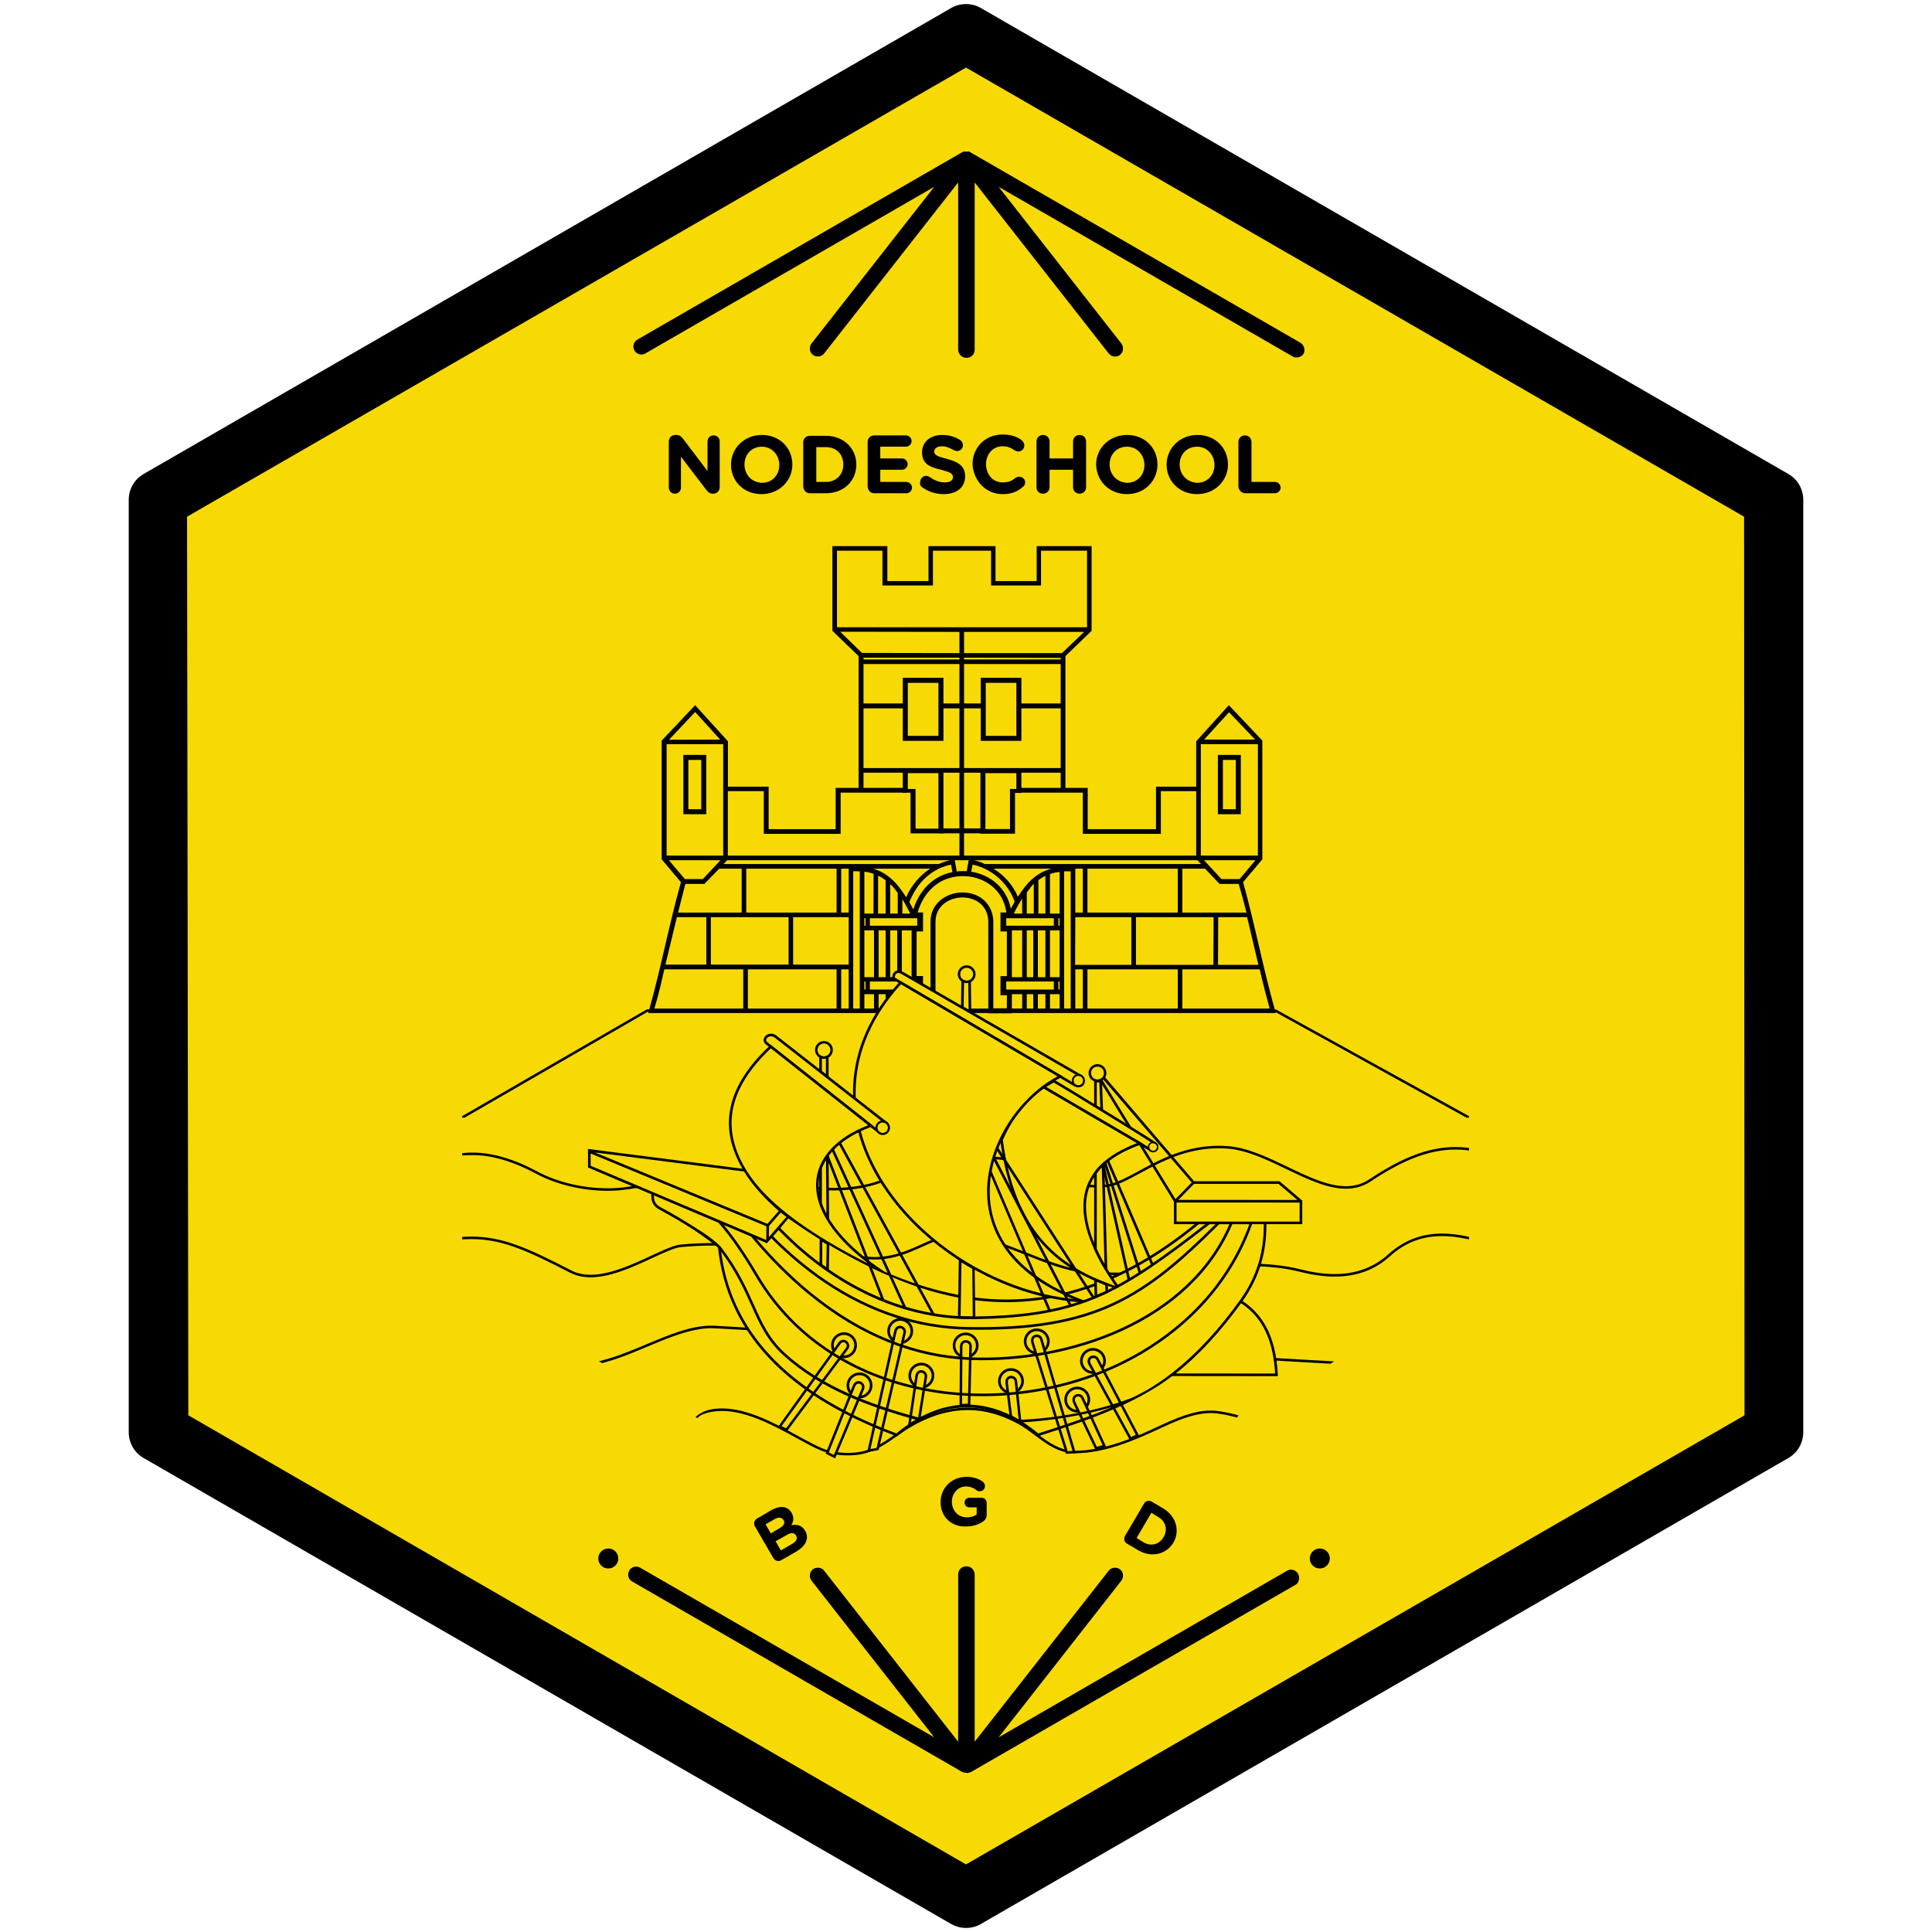 <?xml version="1.0" encoding="utf-8"?>
<!-- Generator: Adobe Illustrator 16.0.0, SVG Export Plug-In . SVG Version: 6.00 Build 0)  -->
<!DOCTYPE svg PUBLIC "-//W3C//DTD SVG 1.1//EN" "http://www.w3.org/Graphics/SVG/1.1/DTD/svg11.dtd">
<svg version="1.1" id="Layer_1" xmlns="http://www.w3.org/2000/svg" xmlns:xlink="http://www.w3.org/1999/xlink" x="0px" y="0px"
	 width="600px" height="600px" viewBox="0 0 600 600" enable-background="new 0 0 600 600" xml:space="preserve">
<g>
	<polygon fill="#F7DA03" points="550.561,443.728 299.864,588.469 49.035,443.728 49.035,154.11 299.864,9.234 550.561,154.11 	"/>
	<path d="M403.792,106.404L301.215,47.21l0,0c-0.134-0.135-0.27-0.135-0.404-0.135l0,0l0,0h-0.136h-0.135c-0.134,0-0.271,0-0.406,0
		c0,0,0,0-0.136,0h-0.134c-0.136,0-0.404,0-0.539,0l0,0l0,0l0,0c-0.136,0-0.271,0.135-0.405,0.135l0,0l-100.955,58.248
		c-1.216,0.676-1.622,2.163-0.946,3.379c0.677,1.215,2.298,1.621,3.379,0.946l89.736-51.762l-38.11,48.652
		c-0.811,1.082-0.678,2.703,0.404,3.514c1.081,0.811,2.703,0.675,3.516-0.405l41.622-53.113v51.896c0,1.352,1.082,2.568,2.568,2.568
		c1.488,0,2.566-1.082,2.566-2.568V56.67l41.627,53.113c0.541,0.675,1.217,0.945,2.029,0.945c0.539,0,1.078-0.135,1.485-0.54
		c1.079-0.812,1.217-2.432,0.405-3.514l-38.11-48.652l91.357,52.707c0.407,0.271,0.811,0.271,1.216,0.271
		c0.811,0,1.756-0.406,2.164-1.216C405.413,108.702,405.006,107.08,403.792,106.404z"/>
	<path d="M403.115,488.732c-0.676-1.218-2.297-1.623-3.377-0.946l-89.602,51.759l38.11-48.651c0.812-1.082,0.674-2.702-0.405-3.513
		c-1.08-0.812-2.703-0.677-3.515,0.405L302.7,540.897v-51.896c0-1.352-1.078-2.568-2.566-2.568c-1.486,0-2.568,1.081-2.568,2.568
		v51.896l-41.622-53.111c-0.812-1.082-2.435-1.218-3.516-0.405c-1.082,0.811-1.215,2.431-0.404,3.513l38.11,48.651l-91.357-52.706
		c-1.216-0.674-2.703-0.271-3.379,0.947c-0.676,1.216-0.271,2.702,0.945,3.379l102.577,59.192c0,0,0,0,0.135,0
		s0.135,0.135,0.271,0.135c0,0,0,0,0.135,0c0,0,0,0,0.134,0h0.135c0.136,0,0.405,0.136,0.543,0.136l0,0l0,0l0,0l0,0
		c0.269,0,0.403,0,0.539-0.136h0.135h0.136c0.134,0,0.134-0.135,0.271-0.135c0,0,0,0,0.134,0l100.954-58.247
		C403.387,491.569,403.792,489.949,403.115,488.732z"/>
	<path d="M409.87,480.895c1.72,0,3.112,1.39,3.112,3.107c0,1.716-1.393,3.107-3.112,3.107c-1.713,0-3.105-1.392-3.105-3.107
		C406.765,482.284,408.157,480.895,409.87,480.895z"/>
	<circle cx="188.91" cy="484.002" r="3.107"/>
	<path d="M555.425,147.218L304.595,2.477c-2.838-1.622-6.352-1.622-9.189,0L44.575,147.218c-2.84,1.621-4.596,4.731-4.596,7.974
		V444.81c0,3.241,1.756,6.352,4.596,7.974l250.83,144.74c1.485,0.812,2.972,1.217,4.593,1.217c1.624,0,3.245-0.404,4.597-1.217
		l250.83-144.74c2.837-1.622,4.596-4.732,4.596-7.974V155.191C560.021,151.949,558.262,148.839,555.425,147.218z M541.775,439.538
		l-241.777,139.47L58.495,439.538l-0.407-279.075l241.91-139.47l241.644,139.47L541.775,439.538z"/>
	<path d="M209.586,153.321c1.081,0,1.894-0.809,1.894-1.891v-9.595l7.84,10.27c0.539,0.677,1.079,1.216,2.025,1.216h0.136
		c1.081,0,2.027-0.809,2.027-2.025v-14.191c0-1.082-0.812-1.892-1.894-1.892c-1.079,0-1.891,0.81-1.891,1.892v9.19l-7.569-10
		c-0.54-0.676-1.082-1.216-2.025-1.216h-0.405c-1.082,0-2.028,0.81-2.028,2.026v14.191
		C207.695,152.512,208.507,153.321,209.586,153.321z"/>
	<path d="M236.48,153.457c5.541,0,9.596-4.19,9.596-9.188l0,0c0-5.136-3.918-9.19-9.461-9.19c-5.541,0-9.595,4.189-9.595,9.19l0,0
		C227.021,149.402,230.939,153.457,236.48,153.457z M231.21,144.268c0-3.11,2.163-5.543,5.405-5.543
		c3.109,0,5.406,2.568,5.406,5.677l0,0c0,3.108-2.161,5.542-5.406,5.542C233.373,149.809,231.21,147.375,231.21,144.268
		L231.21,144.268z"/>
	<path d="M251.48,153.186h5.002c5.675,0,9.46-3.92,9.46-8.918l0,0c0-5.001-3.918-8.921-9.46-8.921h-5.002
		c-1.079,0-2.025,0.812-2.025,2.026v13.787C249.591,152.375,250.401,153.186,251.48,153.186z M253.509,138.862h2.974
		c3.245,0,5.406,2.161,5.406,5.406l0,0c0,3.107-2.161,5.403-5.406,5.403h-2.974V138.862z"/>
	<path d="M271.483,153.186h10.002c0.945,0,1.756-0.811,1.756-1.756c0-0.947-0.811-1.759-1.756-1.759h-8.108v-3.782h6.757
		c0.944,0,1.756-0.812,1.756-1.759c0-0.944-0.812-1.756-1.756-1.756h-6.757v-3.649h7.974c0.944,0,1.756-0.81,1.756-1.756
		s-0.812-1.756-1.756-1.756h-9.867c-1.079,0-2.026,0.81-2.026,2.026v13.921C269.593,152.375,270.401,153.186,271.483,153.186z"/>
	<path d="M286.35,151.295c2.028,1.486,4.324,2.161,6.757,2.161c3.92,0,6.622-2.026,6.622-5.541l0,0c0-3.108-2.025-4.459-5.676-5.406
		c-3.107-0.81-3.919-1.216-3.919-2.295l0,0c0-0.812,0.812-1.624,2.299-1.624c1.215,0,2.43,0.406,3.784,1.216
		c0.271,0.135,0.674,0.27,0.944,0.27c1.082,0,1.894-0.81,1.894-1.756c0-0.81-0.407-1.352-0.812-1.621
		c-1.622-1.082-3.514-1.622-5.676-1.622c-3.65,0-6.218,2.161-6.218,5.406l0,0c0,3.513,2.298,4.594,5.948,5.406
		c2.972,0.81,3.646,1.216,3.646,2.295l0,0c0,1.082-0.944,1.624-2.566,1.624c-1.757,0-3.244-0.677-4.596-1.624
		c-0.27-0.134-0.674-0.404-1.082-0.404c-1.079,0-1.891,0.812-1.891,1.756C285.54,150.483,285.945,151.025,286.35,151.295z"/>
	<path d="M311.352,153.457c2.839,0,4.729-0.81,6.353-2.297c0.406-0.271,0.675-0.811,0.675-1.351c0-0.946-0.812-1.758-1.893-1.758
		c-0.405,0-0.81,0.134-1.215,0.407c-1.081,0.945-2.163,1.352-3.92,1.352c-3.109,0-5.135-2.568-5.135-5.678l0,0
		c0-3.107,2.159-5.54,5.135-5.54c1.352,0,2.568,0.406,3.649,1.216c0.271,0.135,0.676,0.408,1.217,0.408
		c1.081,0,1.893-0.812,1.893-1.894c0-0.675-0.406-1.216-0.812-1.621c-1.488-1.082-3.242-1.757-5.947-1.757
		c-5.539,0-9.325,4.19-9.325,9.188l0,0C302.298,149.402,306.217,153.457,311.352,153.457z"/>
	<path d="M323.921,153.321c1.081,0,2.028-0.809,2.028-2.025v-5.406h7.296v5.406c0,1.082,0.812,2.025,2.025,2.025
		c1.083,0,2.029-0.809,2.029-2.025v-14.191c0-1.082-0.812-2.026-2.029-2.026c-1.078,0-2.025,0.81-2.025,2.026v5.271h-7.296v-5.271
		c0-1.082-0.813-2.026-2.028-2.026c-1.082,0-2.029,0.81-2.029,2.026v14.191C321.892,152.512,322.704,153.321,323.921,153.321z"/>
	<path d="M350.003,153.457c5.542,0,9.461-4.19,9.461-9.188l0,0c0-5.136-3.919-9.19-9.461-9.19c-5.541,0-9.596,4.189-9.596,9.19l0,0
		C340.544,149.402,344.462,153.457,350.003,153.457z M344.599,144.268c0-3.11,2.163-5.543,5.404-5.543
		c3.109,0,5.405,2.568,5.405,5.677l0,0c0,3.108-2.161,5.542-5.405,5.542C346.896,149.809,344.599,147.375,344.599,144.268
		L344.599,144.268z"/>
	<path d="M371.761,153.457c5.542,0,9.596-4.19,9.596-9.188l0,0c0-5.136-3.92-9.19-9.46-9.19c-5.541,0-9.596,4.189-9.596,9.19l0,0
		C362.301,149.402,366.221,153.457,371.761,153.457z M366.355,144.268c0-3.11,2.163-5.543,5.405-5.543
		c3.109,0,5.407,2.568,5.407,5.677l0,0c0,3.108-2.161,5.542-5.407,5.542C368.653,149.809,366.355,147.375,366.355,144.268
		L366.355,144.268z"/>
	<path d="M386.762,153.186h9.19c0.946,0,1.758-0.811,1.758-1.756c0-0.947-0.812-1.759-1.758-1.759h-7.296v-12.433
		c0-1.08-0.812-2.026-2.029-2.026c-1.082,0-2.026,0.81-2.026,2.026v13.921C384.736,152.375,385.683,153.186,386.762,153.186z"/>
	<path d="M234.386,473.923c-0.404-0.81-0.135-1.757,0.677-2.296l4.594-2.703c1.487-0.812,2.976-1.082,4.055-0.812
		c0.946,0.271,1.624,0.812,2.163,1.757l0,0c0.81,1.487,0.54,2.702-0.135,3.784c1.892-0.271,3.242,0,4.324,1.757l0,0
		c1.352,2.433,0.136,4.731-2.837,6.487l-4.732,2.703c-0.81,0.407-1.756,0.134-2.295-0.676L234.386,473.923z M242.09,474.599
		c1.217-0.676,1.891-1.621,1.217-2.567l0,0c-0.54-0.812-1.486-0.946-2.703-0.271l-2.838,1.621l1.621,2.839L242.09,474.599z
		 M246.01,479.462c1.217-0.674,1.756-1.62,1.217-2.564l0,0c-0.543-0.946-1.487-1.082-2.974-0.138l-3.38,1.895l1.621,2.837
		L246.01,479.462z"/>
	<path d="M292.1,466.499L292.1,466.499c0-4.326,3.379-7.839,7.975-7.839c2.296,0,3.783,0.539,5.134,1.485
		c0.271,0.271,0.676,0.678,0.676,1.353c0,0.944-0.676,1.621-1.622,1.621c-0.541,0-0.81-0.135-1.08-0.405
		c-0.946-0.677-1.891-1.081-3.243-1.081c-2.432,0-4.326,2.162-4.326,4.729l0,0c0,2.703,1.895,4.866,4.597,4.866
		c1.216,0,2.297-0.27,3.106-0.945v-2.161h-2.297c-0.81,0-1.486-0.677-1.486-1.49c0-0.809,0.677-1.485,1.486-1.485h3.783
		c0.948,0,1.621,0.677,1.621,1.622v3.65c0,0.945-0.404,1.619-1.213,2.161c-1.217,0.812-2.975,1.486-5.271,1.486
		C295.343,474.2,292.1,470.958,292.1,466.499z"/>
	<path d="M355.28,466.96c0.405-0.812,1.485-1.081,2.295-0.677l3.65,2.163c4.055,2.431,5.271,6.892,3.245,10.539l0,0
		c-2.163,3.65-6.622,4.866-10.812,2.568l-3.65-2.161c-0.812-0.407-1.082-1.486-0.676-2.298L355.28,466.96z M355.146,478.985
		c2.296,1.352,4.864,0.677,6.215-1.621l0,0c1.352-2.297,0.676-4.864-1.621-6.215l-2.164-1.353l-4.593,7.838L355.146,478.985z"/>
	<g>
		<g>
			<g>
				<g>
					<path d="M396.011,314.26l59.409,32.834h0.781v-0.462l-0.403-0.225l-59.413-32.833l-0.175-0.096l0,0h-0.199H201.07h-0.208
						l-0.182,0.104l-56.788,32.833l-0.39,0.225v0.453h0.779l56.788-32.834H396.011"/>
				</g>
			</g>
		</g>
		<g>
			<g>
				<path d="M455.418,383.941c-2.256-0.462-4.824-0.847-7.562-0.847c-5.253,0-11.136,1.416-16.655,6.41
					c-4.727,4.277-10.328,6.165-16.707,6.165c-3.261,0-6.729-0.493-10.389-1.415c-5.325-1.342-10.764-1.819-16.264-1.819
					c-13.319,0-27.037,2.782-40.626,2.782c-3.396,0-6.784-0.173-10.154-0.605c-13.417-1.73-26.799-11.355-40.022-11.355
					c-0.04,0-0.08,0-0.121,0c-8.026,0.037-14.546,7.119-25.223,7.119c-0.685,0-1.383-0.032-2.102-0.09
					c-16.188-1.387-31.611-4.251-47.515-4.251c-3.514,0-7.049,0.136-10.623,0.464c-5.431,0.495-17.912,9.392-28.042,9.392
					c-2.129,0-4.15-0.391-5.984-1.337c-13.644-7.037-21.411-10.525-31.087-10.525c-0.674,0-2.135,0.075-2.828,0.108v0.76
					l0.817-0.037c0.678-0.033,1.355-0.05,2.011-0.05c9.453,0,16.97,3.342,30.729,10.438c1.833,0.942,3.967,1.425,6.342,1.425
					c6.288,0,13.435-3.326,19.179-5.997c3.712-1.726,6.917-3.217,8.934-3.398c3.414-0.312,6.864-0.466,10.553-0.466
					c10.294,0,20.188,1.183,30.663,2.438c5.461,0.651,11.109,1.328,16.784,1.814c0.723,0.062,1.453,0.09,2.169,0.09
					c5.899,0,10.628-2.124,14.799-4.002c3.536-1.593,6.876-3.097,10.429-3.113h0.101c7.105,0,14.457,2.91,21.568,5.722
					c5.998,2.375,12.197,4.828,18.368,5.625c3.211,0.415,6.564,0.615,10.256,0.615c6.868,0,13.847-0.714,20.593-1.408
					c6.611-0.677,13.445-1.375,20.033-1.375c6.027,0,11.285,0.587,16.073,1.795c3.793,0.959,7.351,1.44,10.579,1.44
					c6.859,0,12.493-2.084,17.229-6.369c4.616-4.176,9.894-6.207,16.134-6.207c2.286,0,4.641,0.262,7.403,0.829l0.938,0.192
					l0.008-0.777L455.418,383.941z M378.473,356.609c0.903,0,1.822,0.032,2.763,0.104c12.232,0.922,25.446,12.452,36.739,12.452
					c2.711,0,5.312-0.664,7.764-2.301c9.391-6.27,17.738-9.865,26.302-9.865c1.122,0,2.252,0.062,3.384,0.188l0.781,0.162v-0.86
					l-0.695-0.074c-1.148-0.129-2.316-0.195-3.47-0.195c-8.135,0-16.377,3.085-26.734,9.998c-2.187,1.458-4.585,2.167-7.331,2.167
					c-5.596,0-11.671-2.919-18.103-6.004c-6.122-2.943-12.453-5.983-18.58-6.443c-0.937-0.07-1.885-0.107-2.819-0.107l0,0
					c-10.365,0-18.362,4.338-24.786,7.822c-3.919,2.126-7.307,3.966-10.184,4.217c-1.009,0.088-2.007,0.134-2.959,0.134
					c-6.42,0-10.714-1.998-15.26-4.11c-4.73-2.2-9.615-4.475-17.2-4.684c-0.757-0.021-1.517-0.033-2.261-0.033
					c-10.443,0-20.033,2.063-30.179,6.494c-4.949,2.163-10.603,3.256-16.801,3.256c-3.81,0-7.757-0.424-11.73-1.264
					c-6.67-1.406-13.497-2.087-20.874-2.087c-9.865,0-19.599,1.19-31.18,2.98c-2.038,0.315-4.191,0.473-6.398,0.473
					c-7.668,0-15.597-1.893-21.755-5.194c-7.297-3.91-14.076-5.892-20.148-5.892c-0.854,0-1.708,0.037-2.537,0.116l-0.707,0.067
					v0.71l0,0c0.79-0.075,2.389-0.112,3.244-0.112c5.254,0,11.758,1.498,19.78,5.8c6.225,3.335,14.322,5.286,22.123,5.286
					c2.214,0,4.402-0.158,6.518-0.486c10.642-1.644,20.825-2.974,31.061-2.974c6.831,0,13.684,0.595,20.714,2.077
					c4.049,0.855,8.044,1.278,11.891,1.278c6.216,0,12.051-1.113,17.114-3.321c9.875-4.313,19.291-6.428,29.865-6.428
					c0.74,0,1.488,0.008,2.24,0.034c14.7,0.402,19.167,8.794,32.48,8.794c0.959,0,1.967-0.046,3.025-0.138
					C351.433,367.951,361.896,356.609,378.473,356.609 M384.061,439.398c-1.906-0.519-3.883-0.938-5.946-1.204
					c-0.703-0.086-1.406-0.129-2.11-0.129c-5.265,0-10.731,2.334-16.164,4.88c-7.929,3.712-16.911,7.536-25.833,7.598
					c-0.033,0-0.066,0-0.1,0c-7.149,0-11.653-6.023-17.666-9.204c-5.353-2.837-10.395-4.14-15.285-4.198
					c-0.072-0.004-0.142-0.004-0.214-0.004c-0.942,0-1.882,0.036-2.813,0.12c-5.247,0.461-10.286,2.263-15.218,5.094
					c-5.781,3.313-10.061,8.093-17.061,8.747c-0.779,0.076-1.565,0.113-2.346,0.113c-2.876,0-5.699-0.494-7.977-1.437
					c-7.619-3.158-19.849-12.372-31.124-12.372c-1.134,0-2.259,0.092-3.37,0.295c-2.208,0.402-4.042,1.622-4.838,2.349l0.574,0.346
					l0.422-0.387c0.743-0.676,2.084-1.195,3.982-1.541c1.031-0.186,2.116-0.282,3.229-0.282c7.818,0,16.31,4.655,23.131,8.392
					c2.807,1.54,5.456,2.994,7.695,3.919c2.331,0.963,5.271,1.496,8.274,1.496c0.808,0,1.622-0.038,2.419-0.113
					c5.145-0.485,8.941-3.146,12.61-5.722c1.521-1.067,3.094-2.171,4.765-3.13c5.101-2.923,9.973-4.56,14.899-4.991
					c0.887-0.078,1.81-0.115,2.744-0.115h0.208c4.932,0.058,9.813,1.402,14.929,4.109c1.941,1.026,3.768,2.396,5.532,3.717
					c3.668,2.744,7.461,5.58,12.496,5.58h0.109c9.149-0.065,18.3-3.994,26.156-7.673c5.184-2.429,10.678-4.809,15.831-4.809
					c0.681,0,1.359,0.047,2.009,0.13c1.926,0.245,3.838,0.631,5.842,1.179l0.315,0.088l0.473-0.647L384.061,439.398z
					 M220.953,412.474c0.55,0,1.095,0.021,1.636,0.067l189.124,10.897l1.421,0.079l1.229-0.711l-2.601-0.148l-189.128-10.895
					c-0.53-0.046-1.104-0.071-1.68-0.071l0,0L220.953,412.474l0.001-0.781h-0.001c-6.393,0-13.112,2.819-20.229,5.801
					c-4.251,1.781-8.646,3.625-12.897,4.771l-1.813,0.491l1.001,0.575l1.016-0.314C199.193,420.011,210.81,412.474,220.953,412.474"
					/>
			</g>
		</g>
		<g>
			<polygon fill-rule="evenodd" clip-rule="evenodd" fill="#F7DA03" points="395.269,313.901 385.267,273.792 391.32,266.602 
				391.32,230.286 381.644,220.042 372.364,230.483 372.364,245.015 359.72,245.015 359.72,258.216 337.084,258.216 
				337.084,245.403 330.16,245.397 330.16,203.451 338.299,195.614 338.299,170.319 322.656,170.319 322.656,181.171 
				308.456,181.171 308.456,170.319 289.059,170.319 289.059,181.171 274.858,181.171 274.858,170.319 259.22,170.319 
				259.22,195.614 267.356,203.451 267.356,245.397 260.435,245.403 260.435,258.216 237.797,258.216 237.797,245.015 
				225.152,245.015 225.152,230.483 215.87,220.042 206.197,230.286 206.197,266.602 212.252,273.792 202.246,313.901 
				395.269,313.901 			"/>
			<path d="M395.767,314.293h-194.02l10.078-40.401l-6.019-7.147V230.13l10.073-10.665l9.664,10.872v14.288h12.643v13.203h21.858
				v-12.815l6.923-0.005v-41.391l-8.137-7.835v-25.852h16.417v10.852h13.422v-10.852h20.176v10.852h13.424v-10.852h16.417v25.852
				l-8.138,7.835v41.391l6.924,0.005v12.815h21.856v-13.203h12.646v-14.288l9.662-10.872l10.072,10.665v36.614l-6.017,7.147
				L395.767,314.293z M202.745,313.512H394.77l-9.93-39.82l6.091-7.232v-36.019l-9.278-9.822l-8.896,10.014v14.771H360.11v13.202
				h-23.416v-12.815l-6.925-0.004v-42.503l8.14-7.837v-24.739h-14.86v10.852h-14.983v-10.852h-18.617v10.852h-14.979v-10.852h-14.86
				v24.739l8.138,7.837v42.503l-6.923,0.004v12.815h-23.417v-13.202h-12.643v-14.771l-8.901-10.014l-9.275,9.822v36.019l6.091,7.232
				l-0.048,0.194L202.745,313.512z"/>
		</g>
		<g>
			<path fill="#FFE703" d="M276.079,273.73v10.385h3.109v-6.947C278.207,275.858,277.388,274.712,276.079,273.73L276.079,273.73z
				 M272.312,271.407v12.708h3.112v-10.906C274.405,272.372,273.491,271.801,272.312,271.407L272.312,271.407z M268.055,284.115
				h3.603l0.03-12.975c-1.146-0.488-2.488-0.809-3.633-0.818V284.115L268.055,284.115z M318.488,308.355v5.244h2.788v-5.244H318.488
				L318.488,308.355z M321.933,313.6h3.109v-5.244h-3.109V313.6L321.933,313.6z M325.697,313.6h3.768v-5.244h-3.768V313.6
				L325.697,313.6z M321.276,288.538h-2.788v15.329h2.788V288.538L321.276,288.538z M325.042,288.538h-3.109v15.329h3.109V288.538
				L325.042,288.538z M329.465,303.866v-15.329h-3.768v15.329H329.465L329.465,303.866z M321.442,273.637
				c-1.312,0.982-1.971,2.13-2.954,3.438v7.041h2.954V273.637L321.442,273.637z M325.042,271.346
				c-0.979,0.489-2.126,1.146-2.946,1.797v10.972h2.946V271.346L325.042,271.346z M329.465,284.115v-13.793
				c-1.311,0.164-2.623,0.361-3.768,0.852v12.941H329.465L329.465,284.115z M329.465,307.703v-3.279h-1.147v3.279H329.465
				L329.465,307.703z M329.465,287.885v-3.109h-1.147v3.109H329.465L329.465,287.885z M336.671,313.6v-12.938h-3.112V313.6H336.671
				L336.671,313.6z M332.903,313.6v-43.401h-2.811c0,14.577,0,28.989,0,43.401H332.903L332.903,313.6z M333.493,300.03h18.244
				v-15.586h-18.179L333.493,300.03L333.493,300.03z M378.92,274.127l-4.516-4.747H366.8v14.412h20.802
				c-0.816-3.279-1.636-6.389-2.621-9.665H378.92L378.92,274.127z M387.602,284.444h-9.665l-0.063,15.586h13.429
				C389.991,294.791,388.914,289.688,387.602,284.444L387.602,284.444z M385.145,273.407l5.565-6.646h-17.684l6.16,6.646H385.145
				L385.145,273.407z M352.393,300.03h24.824l0.07-15.586h-24.895V300.03L352.393,300.03z M366.152,269.38h-28.825v14.412h28.825
				V269.38L366.152,269.38z M366.152,313.6v-12.938h-28.825V313.6H366.152L366.152,313.6z M298.349,205.839h-30.569v13.016h30.569
				V205.839L298.349,205.839z M299.005,205.184h30.788v-1.272l-30.788-0.066V205.184L299.005,205.184z M298.349,203.845h-30.569
				v1.339h30.569V203.845L298.349,203.845z M299.005,203.219h30.95l7.696-7.369h-38.646V203.219L299.005,203.219z M298.349,195.85
				l-38.371-0.057l7.532,7.371l30.839,0.056V195.85L298.349,195.85z M308.176,170.629h-18.833v10.809H274.44v-10.809h-14.902v24.565
				c26.039,0,52.24,0,78.443,0v-24.565h-15.065v10.809h-14.74V170.629L308.176,170.629z M395.686,314.227
				c-64.618,0-129.234,0-193.85,0c3.789-13.345,6.302-27.001,10.064-40.349l-6.024-7.16v-36.562l10.002-10.591l9.801,10.796v14.33
				h12.645v13.208h21.589v-12.817l7.123-0.008c0-13.827,0-27.659,0-41.486l-8.138-7.836v-25.755h16.285v10.851h13.557v-10.851h20.04
				v10.851h13.561v-10.851h16.28v25.755l-8.134,7.836c0,13.828,0,27.659,0,41.486l6.922,0.008v12.817H359.4v-13.208h12.481v-14.33
				l9.757-10.796l10.006,10.591v36.562l-6.023,7.16C389.385,287.226,391.895,300.881,395.686,314.227L395.686,314.227z
				 M299.005,218.854h30.788v-13.016h-30.788V218.854L299.005,218.854z M267.779,238.92h30.569v-19.324h-30.569V238.92
				L267.779,238.92z M299.005,238.92h30.788v-19.324h-30.788V238.92L299.005,238.92z M373.063,230.077h17.646l-9.033-9.458
				L373.063,230.077L373.063,230.077z M372.533,266.104h18.509v-35.374h-18.509V266.104L372.533,266.104z M299.005,266.104
				c24.235,0,48.637,0,72.877,0v-20.799h-11.755v13.267h-23.456v-12.805c-6.716,0-13.59,0-20.471,0v-0.693h13.593v-5.499h-30.788
				v18.084h6.385v0.748h-6.385V266.104L299.005,266.104z M298.349,258.407h-6.385v-0.748h6.385v-18.084h-30.569v5.499h13.375v0.693
				c-6.714,0-13.592,0-20.471,0v12.805h-23.09v-13.267H225.64v20.799h72.709V258.407L298.349,258.407z M224.985,266.104v-35.374
				h-18.342v35.374H224.985L224.985,266.104z M224.521,230.077l-8.625-9.538l-9.033,9.592L224.521,230.077L224.521,230.077z
				 M212.511,273.407h5.922l6.224-6.646h-17.754L212.511,273.407L212.511,273.407z M218.598,274.127h-6.06
				c-0.818,3.276-1.638,6.386-2.456,9.665h20.635V269.38h-7.532L218.598,274.127L218.598,274.127z M225.64,266.76l-1.803,1.965h67.8
				c1.31-0.657,2.621-0.982,3.931-1.312l-0.126-0.653H225.64L225.64,266.76z M245.291,299.959v-15.515h-24.919v15.515H245.291
				L245.291,299.959z M209.918,284.444c-1.31,5.243-2.455,10.275-3.767,15.515h13.593v-15.515H209.918L209.918,284.444z
				 M205.988,300.661c-0.984,4.423-1.965,8.674-3.276,12.938h28.494v-12.938H205.988L205.988,300.661z M231.863,313.6h28.331
				v-12.938h-28.331V313.6L231.863,313.6z M263.96,299.959v-15.515h-18.04v15.515H263.96L263.96,299.959z M231.372,269.38v14.412
				h28.822V269.38H231.372L231.372,269.38z M279.681,313.6h38.157v-5.244h-6.389v-4.489h6.389v-15.329h-6.389v-4.422h1.971
				c0.815-1.635,1.309-2.619,2.128-4.09c-2.128-6.058-7.594-10.829-13.817-11.976l-0.655,3.461l-0.597-0.165l0.82-4.586h-5.241
				l0.82,4.75l-0.553,0.04l-0.655-3.482c-1.312,0.167-2.561,0.657-3.871,1.15c-4.748,2.292-7.696,5.729-9.824,10.97
				c0.818,1.473,1.31,2.291,1.964,3.926c0.329,0,1.966,0,1.966,0v4.422h-6.224v15.329h6.224v4.489h-6.224V313.6L279.681,313.6z
				 M260.847,269.38v14.412h3.113v-14.25l3.55,0.086c6.237,0.148,10.557,4.008,13.973,9.904c1.473-3.932,4.749-8.022,8.843-10.152
				H260.847L260.847,269.38z M264.586,313.6h2.812c0-14.412,0-28.795,0-43.368l-2.812-0.067V313.6L264.586,313.6z M260.847,313.6
				h3.113v-12.938h-3.113V313.6L260.847,313.6z M391.532,300.661H366.8V313.6h28.01
				C393.662,309.335,392.518,305.084,391.532,300.661L391.532,300.661z M279.026,308.355h-2.947v5.244h2.947V308.355
				L279.026,308.355z M275.424,313.6v-5.244h-2.947v5.244H275.424L275.424,313.6z M271.821,313.6v-5.244h-3.767v5.244H271.821
				L271.821,313.6z M268.055,307.703h1.145v-3.279h-1.145V307.703L268.055,307.703z M268.055,303.866h3.767v-15.329h-3.767V303.866
				L268.055,303.866z M268.055,287.885h1.145v-3.109h-1.145V287.885L268.055,287.885z M279.846,277.896v6.22h3.438
				C282.302,281.99,281.154,279.861,279.846,277.896L279.846,277.896z M272.477,288.538v15.329h2.947v-15.329H272.477
				L272.477,288.538z M276.079,288.538v15.329h2.947v-15.329H276.079L276.079,288.538z M285.25,284.776c-5.077,0-10.25,0-15.489,0
				v3.109c5.239,0,10.412,0,15.489,0V284.776L285.25,284.776z M285.25,304.424c-5.077,0-10.25,0-15.489,0v3.279
				c5.239,0,10.412,0,15.489,0V304.424L285.25,304.424z M312.109,284.776v3.109c5.235,0,10.313,0,15.556,0v-3.109
				C322.423,284.776,317.345,284.776,312.109,284.776L312.109,284.776z M312.109,304.424v3.279c5.235,0,10.313,0,15.556,0v-3.279
				H312.109L312.109,304.424z M336.671,269.38h-29.642c4.255,2.13,7.535,5.895,9.003,9.987c3.902-6.429,7.634-9.25,14.077-9.794
				l3.449-0.031v14.25h3.112V269.38L336.671,269.38z M317.838,277.896c-1.476,1.965-2.621,4.094-3.603,6.22h3.603V277.896
				L317.838,277.896z M372.043,266.76h-70.09l-0.102,0.653c1.474,0.33,2.723,0.655,3.869,1.312h68.193L372.043,266.76
				L372.043,266.76z"/>
			<path d="M396.201,314.616H201.32l0.139-0.494c1.912-6.729,3.527-13.66,5.087-20.361c1.517-6.51,3.083-13.238,4.924-19.79
				l-5.982-7.111v-36.859l10.397-11.01l10.183,11.222v14.091h12.645v13.205h20.812v-12.815l7.121-0.008v-40.933l-8.136-7.835
				v-26.311h17.062v10.851h12.777v-10.851h20.822v10.851h12.779v-10.851h17.06v26.311l-8.132,7.835v40.933l6.92,0.008v12.815h21.213
				v-13.205h12.479v-14.091l10.144-11.222l10.402,11.01v36.859l-5.984,7.111c1.838,6.545,3.401,13.267,4.917,19.769
				c1.563,6.706,3.18,13.643,5.094,20.382L396.201,314.616z M367.19,313.209h27.108c-1.059-3.941-2.147-8.005-3.08-12.162H367.19
				V313.209z M337.715,313.209h28.047v-12.162h-28.047V313.209z M333.948,313.209h2.333v-12.162h-2.333V313.209z M330.483,313.209
				h2.028v-42.62h-2.028V313.209z M326.086,313.209h2.988v-4.464h-2.988V313.209z M322.324,313.209h2.329v-4.464h-2.329V313.209z
				 M318.876,313.209h2.012v-4.464h-2.012V313.209z M280.07,313.209h37.376v-4.464h-6.387v-5.268h6.387v-14.55h-6.387v-5.202h2.119
				c0.734-1.466,1.205-2.407,1.94-3.734c-2.095-5.792-7.188-10.253-13.077-11.484l-0.665,3.489l-1.345-0.369l0.801-4.477h-4.313
				l0.813,4.716l-1.326,0.096l-0.649-3.453c-1.065,0.184-2.104,0.576-3.199,0.988l-0.222,0.083
				c-4.443,2.147-7.399,5.419-9.53,10.582l0.18,0.319c0.615,1.104,1.071,1.921,1.614,3.242h2.094v5.202h-6.224v14.55h6.224v5.268
				h-6.224V313.209z M276.468,313.209h2.169v-4.464h-2.169V313.209z M272.864,313.209h2.171v-4.464h-2.171V313.209z
				 M268.442,313.209h2.989v-4.464h-2.989V313.209z M264.974,313.209h2.034v-42.597l-2.034-0.049V313.209z M261.237,313.209h2.334
				v-12.162h-2.334V313.209z M232.254,313.209h27.551v-12.162h-27.551V313.209z M203.239,313.209h27.578v-12.162h-24.517
				C205.391,305.133,204.464,309.145,203.239,313.209z M328.707,307.313h0.367v-2.5h-0.367V307.313z M312.5,307.313h14.776v-2.5
				H312.5V307.313z M270.15,307.313h14.708v-2.5H270.15V307.313z M268.442,307.313h0.367v-2.5h-0.367V307.313z M326.086,303.478
				h2.988v-14.55h-2.988V303.478z M322.324,303.478h2.329v-14.55h-2.329V303.478z M318.876,303.478h2.012v-14.55h-2.012V303.478z
				 M276.468,303.478h2.169v-14.55h-2.169V303.478z M272.864,303.478h2.171v-14.55h-2.171V303.478z M268.442,303.478h2.989v-14.55
				h-2.989V303.478z M378.267,299.64h12.535c-0.604-2.45-1.172-4.9-1.722-7.274c-0.566-2.458-1.155-4.999-1.783-7.532h-8.968
				L378.267,299.64z M352.783,299.64h24.044l0.068-14.806h-24.112V299.64z M333.884,299.64h17.465v-14.806h-17.4L333.884,299.64z
				 M246.311,299.574h17.261v-14.74h-17.261V299.574z M220.763,299.574H244.9v-14.74h-24.138V299.574z M206.651,299.574h12.701
				v-14.74h-9.13c-0.627,2.516-1.216,4.987-1.808,7.458C207.838,294.703,207.262,297.116,206.651,299.574z M328.707,287.496h0.367
				v-2.33h-0.367V287.496z M312.5,287.496h14.776v-2.33H312.5V287.496z M270.15,287.496h14.708v-2.33H270.15V287.496z
				 M268.442,287.496h0.367v-2.33h-0.367V287.496z M326.086,283.726h2.988v-12.96c-1.021,0.137-2.063,0.316-2.988,0.671V283.726z
				 M322.486,283.726h2.167v-11.74c-0.646,0.345-1.482,0.828-2.167,1.35V283.726z M318.876,283.726h2.174v-9.252
				c-0.641,0.604-1.121,1.273-1.658,2.023c-0.165,0.23-0.335,0.467-0.516,0.709V283.726z M314.851,283.726h2.596v-4.616
				C316.541,280.446,315.698,281.944,314.851,283.726z M280.236,283.726h2.435c-0.765-1.607-1.581-3.117-2.435-4.502V283.726z
				 M276.468,283.726h2.332v-6.426l-0.101-0.135c-0.729-0.976-1.376-1.842-2.231-2.608V283.726z M272.702,283.726h2.333v-10.33
				c-0.833-0.668-1.545-1.109-2.333-1.43V283.726z M268.442,283.726h2.826l0.029-12.325c-0.95-0.376-1.959-0.614-2.855-0.673
				V283.726z M367.19,283.402h19.911c-0.861-3.443-1.617-6.215-2.411-8.884h-5.936l-4.518-4.747h-7.047V283.402z M337.715,283.402
				h28.047v-13.631h-28.047V283.402z M333.948,283.402h2.333v-13.631h-2.333V283.402z M261.237,283.402h2.334v-13.631h-2.334
				V283.402z M231.76,283.402h28.045v-13.631H231.76V283.402z M210.582,283.402h19.746v-13.631h-6.979l-4.586,4.747h-5.92
				c-0.38,1.509-0.758,2.989-1.137,4.465C211.331,280.444,210.956,281.907,210.582,283.402z M271.154,269.771
				c3.973,1.119,7.3,4.016,10.26,8.884c1.529-3.58,4.277-6.842,7.463-8.884H271.154z M308.536,269.771
				c3.374,2.056,6.114,5.205,7.578,8.727c3.138-4.976,6.214-7.6,10.457-8.727H308.536z M379.356,273.016h5.607l4.913-5.865h-15.958
				L379.356,273.016z M212.691,273.016h5.572l5.494-5.865h-16.017L212.691,273.016z M305.821,268.335h67.184l-1.129-1.184h-69.427
				C303.628,267.426,304.771,267.75,305.821,268.335z M224.725,268.335h66.819c1.165-0.57,2.335-0.895,3.473-1.184h-69.206
				L224.725,268.335z M372.923,265.714h17.728v-34.594h-17.728V265.714z M299.395,265.714h72.095v-20.019h-10.974v13.267h-24.234
				v-12.805H315.81v-1.472h13.593v-4.724h-30.008v17.307h6.386v1.528h-6.386V265.714z M226.029,265.714h71.932v-6.917h-6.386v-1.528
				h6.386v-17.307h-29.792v4.724h13.376v1.472h-20.473v12.805h-23.867v-13.267h-11.176V265.714z M207.032,265.714h17.562v-34.594
				h-17.562V265.714z M299.395,238.529h30.008v-18.544h-30.008V238.529z M268.169,238.529h29.792v-18.544h-29.792V238.529z
				 M215.89,221.113l-8.122,8.626l15.878-0.048L215.89,221.113z M373.946,229.687h15.853l-8.113-8.496L373.946,229.687z
				 M299.395,218.464h30.008v-12.235h-30.008V218.464z M268.169,218.464h29.792v-12.235h-29.792V218.464z M299.395,204.794h30.008
				v-0.493l-30.008-0.066V204.794z M268.169,204.794h29.792v-0.56h-29.792V204.794z M299.395,202.831h30.402l6.889-6.592h-37.291
				V202.831z M267.669,202.774l30.292,0.055v-6.591l-37.025-0.054L267.669,202.774z M259.928,194.805h77.662V171.02h-14.286v10.808
				h-15.519V171.02h-18.053v10.808h-15.682V171.02h-14.123V194.805z"/>
		</g>
		<g>
			<g>
				<path fill-rule="evenodd" clip-rule="evenodd" fill="#F7DA03" d="M283.53,258.405h8.661v-19.188h-11.067v6.459h2.399
					L283.53,258.405L283.53,258.405z M314.417,258.405h-9.195l0.009-19.188h11.157l0.008,6.459h-1.979V258.405L314.417,258.405z
					 M281.124,211.161h11.067v18.019h-11.067V211.161L281.124,211.161z M305.329,211.161h11.066v18.019h-11.066V211.161
					L305.329,211.161z M212.974,235.099h5.567v16.87h-5.567V235.099L212.974,235.099z M378.979,235.099h5.565v16.87h-5.565V235.099
					L378.979,235.099z"/>
			</g>
			<g>
				<path d="M315.222,258.906h-10.755l0.01-20.243h12.711l0.013,7.601h-1.979V258.906z M306.028,257.467h7.633V245.02h1.979
					l-0.01-4.901h-9.594L306.028,257.467z M292.994,258.809h-10.218l-0.009-12.631h-2.4v-7.619h12.627V258.809z M284.334,257.347
					h7.104v-17.229h-9.511v4.901h2.4L284.334,257.347z M385.348,252.869h-7.125v-18.428h7.125V252.869z M379.783,251.31h4.009V236
					h-4.009V251.31z M219.344,252.869h-7.125v-18.428h7.125V252.869z M213.778,251.31h4.009V236h-4.009V251.31z M317.199,230.081
					h-12.625v-19.578h12.625V230.081z M306.134,228.521h9.506v-16.458h-9.506V228.521z M292.994,230.081h-12.627v-19.578h12.627
					V230.081z M281.927,228.521h9.511v-16.458h-9.511V228.521z"/>
			</g>
		</g>
		<g>
			<path fill-rule="evenodd" clip-rule="evenodd" fill="#F7DA03" d="M289.748,313.931v-27.648c0-10.366,17.085-11.698,17.958-0.448
				v28.096l5.767-0.007v-5.631h-1.98v-4.364h1.98v-15.441h-1.98v-4.326h1.944c-0.815-8.227-6.961-12.225-12.844-12.784
				c-0.523-0.05-1.052-0.075-1.566-0.073c-0.756,0.007-1.503,0.061-2.229,0.159c-5.985,0.847-10.954,5.102-12.849,12.698h1.927
				v4.326h-1.987v15.42h1.982v4.394h-1.982v5.629H289.748L289.748,313.931z"/>
			<path d="M306.926,314.711v-28.876c-0.407-5.236-4.556-7.118-7.985-7.118c-4.18,0-8.414,2.601-8.414,7.565v28.424h-7.418v-7.187
				h1.981v-2.835h-1.981v-16.979h1.987v-2.765h-2.146l0.241-0.972c1.869-7.491,6.79-12.331,13.496-13.277
				c0.771-0.105,1.556-0.163,2.33-0.169h0.002c0.572,0,1.114,0.027,1.647,0.076c5.687,0.541,12.644,4.397,13.543,13.483l0.086,0.859
				h-2.029v2.765h1.982v16.999h-1.982v2.811h1.982v7.184L306.926,314.711z M284.667,313.15h4.302v-26.868
				c0-5.925,5.138-9.125,9.972-9.125c4.416,0,9.082,2.664,9.543,8.614l0.002,27.378l4.206-0.008v-4.068h-1.979v-5.926h1.979v-13.88
				h-1.979v-5.887h1.843c-1.146-7.531-7.12-10.76-12.037-11.228c-0.481-0.046-0.976-0.07-1.469-0.07
				c-0.729,0.005-1.444,0.058-2.147,0.155c-5.752,0.811-10.058,4.851-11.932,11.143h1.686v5.883h-1.988v13.864h1.982v5.954h-1.982
				V313.15z"/>
		</g>
		<g>
			<path fill-rule="evenodd" clip-rule="evenodd" fill="#F7DA03" d="M183.021,362.306l19.638,8.316
				c0.008,1.685-0.207,3.306,2.345,4.684c3.69,1.993,12.338,6.792,18.376,11.975c2.674,25.472,20.022,45.31,55.076,58.339
				c14-11.706,29.219-12.257,43.898,0c14.168-4.514,29.571-9.587,41.566-18.677l32.517,0.029
				c-0.613-12.352-5.006-18.904-11.116-22.811c5.375-7.411,7.711-15.354,7.553-24.385h11.144v-6.717l-6.805-5.805h-26.555
				l-5.669,5.805v6.717h7.158c-47.007,38.78-87.864,25.539-127.39-1.76l-0.005-0.008c-4.806-3.903-10.278-9.312-13.357-14.542
				l-48.383-6.189L183.021,362.306L183.021,362.306z"/>
		</g>
		<g>
			<path fill-rule="evenodd" clip-rule="evenodd" fill="#F7DA03" d="M279.57,409.771c1.987,0,3.605,1.614,3.605,3.603
				c0,1.985-1.618,3.608-3.605,3.608c-1.984,0-3.604-1.623-3.604-3.608C275.966,411.386,277.586,409.771,279.57,409.771
				L279.57,409.771z"/>
		</g>
		<g>
			<path d="M279.57,409.364h0.005c1.103,0,2.109,0.451,2.831,1.175c0.724,0.73,1.173,1.723,1.179,2.823v0.012v0.004
				c-0.003,1.105-0.455,2.11-1.181,2.832h-0.001c-0.725,0.723-1.721,1.177-2.819,1.181h-0.014h-0.007
				c-1.103-0.004-2.104-0.458-2.833-1.185c-0.72-0.723-1.169-1.723-1.172-2.818v-0.014v-0.004c0.002-1.108,0.452-2.104,1.181-2.836
				c0.723-0.719,1.722-1.17,2.819-1.17H279.57L279.57,409.364z M279.575,410.173h-0.005h-0.012
				c-0.877,0.005-1.672,0.366-2.247,0.938c-0.578,0.577-0.938,1.379-0.94,2.259v0.004v0.014c0.006,0.877,0.362,1.673,0.938,2.241
				c0.578,0.581,1.376,0.946,2.255,0.946h0.007h0.014c0.873-0.004,1.669-0.365,2.247-0.938h-0.001
				c0.576-0.577,0.938-1.379,0.938-2.26v-0.004v-0.012c-0.001-0.872-0.362-1.674-0.936-2.251
				C281.257,410.534,280.457,410.178,279.575,410.173L279.575,410.173z"/>
		</g>
		<g>
			<path fill-rule="evenodd" clip-rule="evenodd" fill="#F7DA03" d="M262.118,414.163c1.985,0,3.604,1.62,3.604,3.604
				c0,1.988-1.618,3.608-3.604,3.608c-1.989,0-3.608-1.62-3.608-3.608C258.51,415.783,260.129,414.163,262.118,414.163
				L262.118,414.163z"/>
		</g>
		<g>
			<path d="M262.118,413.753h0.006c1.101,0,2.104,0.46,2.829,1.183c0.724,0.727,1.175,1.724,1.176,2.823v0.009v0.008
				c0,1.104-0.454,2.104-1.177,2.831h-0.001c-0.725,0.724-1.726,1.171-2.822,1.175h-0.011h-0.007
				c-1.103-0.004-2.106-0.451-2.832-1.182c-0.721-0.723-1.172-1.72-1.175-2.82v-0.012v-0.004c0.001-1.104,0.454-2.106,1.181-2.831
				c0.723-0.72,1.719-1.173,2.819-1.18H262.118L262.118,413.753z M262.124,414.57h-0.006h-0.014c-0.875,0-1.67,0.365-2.247,0.935
				c-0.578,0.577-0.938,1.378-0.939,2.259v0.004v0.012c0.003,0.876,0.362,1.673,0.937,2.246c0.58,0.581,1.377,0.942,2.257,0.942
				h0.007h0.011c0.874-0.004,1.67-0.361,2.247-0.938l0,0c0.576-0.578,0.937-1.379,0.938-2.255v-0.008v-0.009
				c-0.002-0.876-0.362-1.677-0.938-2.254C263.803,414.936,263.003,414.57,262.124,414.57L262.124,414.57z"/>
		</g>
		<g>
			<path fill-rule="evenodd" clip-rule="evenodd" fill="#F7DA03" d="M266.933,426.647c1.987,0,3.605,1.617,3.605,3.608
				c0,1.977-1.618,3.604-3.605,3.604c-1.985,0-3.604-1.627-3.604-3.604C263.329,428.265,264.947,426.647,266.933,426.647
				L266.933,426.647z"/>
		</g>
		<g>
			<path d="M266.933,426.238h0.006c1.102,0.003,2.104,0.456,2.831,1.183c0.722,0.722,1.173,1.72,1.175,2.819v0.016v0.005
				c0,1.101-0.453,2.104-1.178,2.831h-0.003c-0.723,0.719-1.721,1.171-2.819,1.171h-0.012h-0.008c-1.102,0-2.104-0.452-2.832-1.179
				c-0.72-0.723-1.17-1.723-1.174-2.819v-0.009v-0.007c0.002-1.104,0.454-2.114,1.179-2.837c0.727-0.718,1.725-1.171,2.822-1.174
				H266.933L266.933,426.238z M266.938,427.056h-0.006h-0.013c-0.874,0-1.673,0.36-2.247,0.934c-0.578,0.577-0.938,1.375-0.938,2.26
				v0.007v0.009c0.002,0.871,0.361,1.668,0.937,2.246c0.576,0.581,1.376,0.942,2.254,0.942h0.008h0.012
				c0.874-0.004,1.67-0.361,2.246-0.938h-0.001c0.579-0.582,0.938-1.379,0.941-2.254v-0.005v-0.016
				c-0.003-0.876-0.362-1.67-0.938-2.251C268.618,427.416,267.816,427.056,266.938,427.056L266.938,427.056z"/>
		</g>
		<g>
			<path fill-rule="evenodd" clip-rule="evenodd" fill="#F7DA03" d="M286.141,423.613c1.988,0,3.607,1.614,3.607,3.604
				c0,1.989-1.619,3.607-3.607,3.607c-1.986,0-3.605-1.618-3.605-3.607C282.535,425.228,284.154,423.613,286.141,423.613
				L286.141,423.613z"/>
		</g>
		<g>
			<path d="M286.141,423.206h0.007c1.104,0,2.105,0.453,2.831,1.18c0.723,0.726,1.175,1.723,1.177,2.818v0.014v0.004
				c-0.001,1.107-0.454,2.108-1.18,2.831h-0.003c-0.724,0.728-1.722,1.175-2.818,1.175h-0.014h-0.006
				c-1.1,0-2.104-0.447-2.829-1.175c-0.724-0.727-1.174-1.724-1.177-2.82v-0.015v-0.006c0.002-1.104,0.453-2.104,1.182-2.835
				c0.723-0.718,1.719-1.171,2.819-1.171H286.141L286.141,423.206z M286.147,424.021h-0.007h-0.011
				c-0.874,0.003-1.672,0.36-2.248,0.935c-0.576,0.576-0.937,1.377-0.938,2.257v0.006v0.015c0.003,0.869,0.362,1.67,0.935,2.242
				c0.576,0.578,1.377,0.938,2.256,0.938h0.006h0.014c0.873-0.004,1.669-0.36,2.246-0.938h-0.001
				c0.578-0.572,0.939-1.373,0.94-2.253v-0.004v-0.014c-0.003-0.872-0.362-1.673-0.937-2.246
				C287.826,424.377,287.026,424.021,286.147,424.021L286.147,424.021z"/>
		</g>
		<g>
			<path fill-rule="evenodd" clip-rule="evenodd" fill="#F7DA03" d="M299.891,414.242c1.984,0,3.608,1.619,3.608,3.604
				c0,1.992-1.624,3.608-3.608,3.608c-1.985,0-3.603-1.616-3.603-3.608C296.288,415.861,297.905,414.242,299.891,414.242
				L299.891,414.242z"/>
		</g>
		<g>
			<path d="M299.891,413.839h0.009c1.1,0,2.108,0.449,2.832,1.179c0.723,0.723,1.171,1.72,1.177,2.82v0.009v0.004
				c-0.006,1.108-0.454,2.109-1.177,2.835h-0.006c-0.723,0.728-1.727,1.175-2.821,1.175h-0.014h-0.004
				c-1.102,0-2.104-0.453-2.832-1.179c-0.722-0.722-1.171-1.723-1.177-2.819v-0.016v-0.005c0.004-1.104,0.455-2.102,1.183-2.831
				c0.723-0.723,1.72-1.172,2.82-1.172H299.891L299.891,413.839z M299.899,414.649h-0.009h-0.01
				c-0.876,0.008-1.671,0.361-2.248,0.938c-0.576,0.577-0.938,1.378-0.938,2.254v0.005v0.016c0.001,0.872,0.362,1.669,0.938,2.247
				c0.575,0.576,1.374,0.938,2.255,0.938h0.004h0.014c0.875-0.004,1.671-0.361,2.243-0.934v-0.004
				c0.584-0.578,0.944-1.375,0.944-2.259v-0.004v-0.009c0-0.876-0.36-1.673-0.938-2.25
				C301.581,415.011,300.779,414.653,299.899,414.649L299.899,414.649z"/>
		</g>
		<g>
			<path fill-rule="evenodd" clip-rule="evenodd" fill="#F7DA03" d="M321.978,412.976c1.982,0,3.606,1.619,3.606,3.609
				c0,1.984-1.624,3.604-3.606,3.604c-1.986,0-3.61-1.619-3.61-3.604C318.367,414.595,319.991,412.976,321.978,412.976
				L321.978,412.976z"/>
		</g>
		<g>
			<path d="M321.978,412.573h0.006c1.1,0,2.109,0.449,2.831,1.176c0.719,0.727,1.168,1.722,1.179,2.822v0.014v0.007
				c-0.011,1.101-0.46,2.102-1.187,2.833l0,0c-0.723,0.721-1.724,1.171-2.819,1.171h-0.01h-0.006c-1.101,0-2.108-0.457-2.831-1.18
				c-0.725-0.723-1.174-1.724-1.181-2.819v-0.012v-0.01c0.007-1.104,0.456-2.104,1.185-2.831c0.725-0.722,1.719-1.171,2.817-1.171
				H321.978L321.978,412.573z M321.983,413.383h-0.006h-0.016c-0.874,0.005-1.669,0.366-2.25,0.938
				c-0.571,0.573-0.934,1.379-0.934,2.255v0.01v0.012c0,0.873,0.362,1.674,0.934,2.246c0.577,0.582,1.376,0.938,2.26,0.938h0.006
				h0.01c0.877-0.004,1.669-0.356,2.246-0.934l0,0c0.581-0.577,0.939-1.378,0.939-2.256v-0.007v-0.014
				c0-0.872-0.358-1.678-0.935-2.251C323.666,413.749,322.855,413.388,321.983,413.383L321.983,413.383z"/>
		</g>
		<g>
			<path fill-rule="evenodd" clip-rule="evenodd" fill="#F7DA03" d="M339.426,419.041c1.988,0,3.604,1.624,3.604,3.608
				c0,1.989-1.616,3.604-3.604,3.604c-1.99,0-3.604-1.615-3.604-3.604C335.822,420.665,337.436,419.041,339.426,419.041
				L339.426,419.041z"/>
		</g>
		<g>
			<path d="M339.426,418.635h0.009c1.101,0.005,2.103,0.457,2.828,1.184c0.727,0.723,1.175,1.723,1.175,2.819v0.012v0.005
				c0,1.108-0.458,2.109-1.179,2.835l0,0c-0.722,0.723-1.724,1.172-2.82,1.177h-0.013h-0.004c-1.109,0-2.108-0.458-2.837-1.181
				c-0.719-0.73-1.168-1.723-1.17-2.827v-0.009v-0.008c0-1.101,0.451-2.101,1.178-2.827c0.721-0.723,1.72-1.175,2.816-1.18H339.426
				L339.426,418.635z M339.435,419.452h-0.009h-0.017c-0.871,0.005-1.67,0.362-2.243,0.934c-0.581,0.582-0.937,1.385-0.937,2.256
				v0.008v0.009c0,0.881,0.363,1.673,0.937,2.249c0.573,0.578,1.372,0.939,2.256,0.943h0.004h0.013
				c0.872-0.004,1.672-0.361,2.245-0.943l0,0c0.579-0.576,0.935-1.378,0.945-2.253v-0.005v-0.012
				c-0.011-0.872-0.366-1.67-0.945-2.246C341.11,419.814,340.311,419.452,339.435,419.452L339.435,419.452z"/>
		</g>
		<g>
			<path fill-rule="evenodd" clip-rule="evenodd" fill="#F7DA03" d="M313.963,425.315c1.99,0,3.606,1.615,3.606,3.604
				c0,1.988-1.616,3.607-3.606,3.607c-1.981,0-3.599-1.619-3.599-3.607C310.364,426.931,311.981,425.315,313.963,425.315
				L313.963,425.315z"/>
		</g>
		<g>
			<path d="M313.963,424.904h0.008c1.1,0,2.106,0.454,2.835,1.18c0.719,0.727,1.167,1.723,1.17,2.818v0.018v0.004
				c0,1.104-0.451,2.108-1.174,2.831l0,0c-0.729,0.728-1.723,1.175-2.821,1.175h-0.018h-0.006c-1.103,0-2.102-0.452-2.829-1.179
				c-0.725-0.723-1.172-1.723-1.172-2.819v-0.012v-0.008c0-1.105,0.447-2.105,1.177-2.832c0.723-0.722,1.722-1.173,2.82-1.176
				H313.963L313.963,424.904z M313.971,425.723h-0.008h-0.01c-0.878,0-1.672,0.357-2.247,0.934c-0.578,0.576-0.935,1.375-0.94,2.256
				v0.008v0.012c0.006,0.872,0.362,1.674,0.933,2.246c0.583,0.577,1.383,0.939,2.259,0.939h0.006h0.018
				c0.87-0.005,1.663-0.362,2.247-0.934v-0.006c0.574-0.572,0.937-1.374,0.937-2.254v-0.004v-0.018c0-0.871-0.362-1.67-0.937-2.246
				C315.65,426.08,314.851,425.723,313.971,425.723L313.971,425.723z"/>
		</g>
		<g>
			<path fill-rule="evenodd" clip-rule="evenodd" fill="#F7DA03" d="M334.543,431.042c1.983,0,3.604,1.617,3.604,3.607
				c0,1.98-1.62,3.604-3.604,3.604c-1.984,0-3.608-1.623-3.608-3.604C330.935,432.659,332.559,431.042,334.543,431.042
				L334.543,431.042z"/>
		</g>
		<g>
			<path d="M334.543,430.63h0.005c1.099,0.004,2.107,0.456,2.83,1.188c0.724,0.718,1.176,1.715,1.179,2.818v0.014v0.005
				c-0.003,1.1-0.455,2.108-1.187,2.831l0,0c-0.723,0.723-1.724,1.171-2.814,1.179h-0.013h-0.008
				c-1.101-0.008-2.109-0.456-2.831-1.184c-0.721-0.722-1.168-1.727-1.177-2.819v-0.012v-0.01c0.009-1.101,0.456-2.108,1.185-2.831
				c0.723-0.723,1.719-1.17,2.818-1.179H334.543L334.543,430.63z M334.548,431.448h-0.005h-0.013c-0.876,0-1.672,0.36-2.249,0.938
				c-0.577,0.571-0.937,1.373-0.937,2.253v0.01v0.012c0,0.873,0.359,1.666,0.937,2.243c0.577,0.581,1.373,0.942,2.254,0.942h0.008
				h0.013c0.874-0.005,1.67-0.361,2.243-0.938l0,0c0.579-0.581,0.94-1.378,0.94-2.254v-0.005v-0.014
				c0-0.876-0.361-1.672-0.935-2.249C336.229,431.809,335.423,431.448,334.548,431.448L334.548,431.448z"/>
		</g>
		<g>
			<path fill-rule="evenodd" clip-rule="evenodd" fill="#F7DA03" d="M340.85,422.105l12.41,23.654l-2.176,1.034l-12.651-23.072
				C337.222,421.559,340.021,420.537,340.85,422.105L340.85,422.105z M336.196,434.205l6.781,14.836
				c-0.786,0.247-1.663,0.498-2.579,0.713l-6.777-14.208C332.657,433.264,335.543,432.549,336.196,434.205L336.196,434.205z
				 M323.394,415.937l10.194,35.009c-0.743,0.091-1.499,0.132-2.281,0.142l-10.644-34.154
				C320.008,414.54,322.959,414.217,323.394,415.937L323.394,415.937z M315.493,428.944l1.326,12.61l-2.866-1.678l-1.312-10.326
				C312.335,427.084,315.303,427.176,315.493,428.944L315.493,428.944z M301.402,418.055l-0.445,18.251l-2.569,0.101l0.119-18.129
				C298.525,415.799,301.449,416.276,301.402,418.055L301.402,418.055z M287.537,427.595l-2.083,13.137
				c-0.918,0.499-1.995,1.204-3.054,1.914l2.234-15.237C284.995,424.955,287.815,425.847,287.537,427.595L287.537,427.595z
				 M280.932,413.88l-8.373,36.098c-0.906,0.22-1.866,0.395-2.729,0.453l8.214-36.882
				C278.543,411.115,281.306,412.142,280.932,413.88L280.932,413.88z M267.977,431.323l-8.812,21.055
				c-0.755-0.342-1.51-0.723-2.266-1.134l8.298-20.769C266.114,428.175,268.672,429.69,267.977,431.323L267.977,431.323z
				 M263.152,418.673l-18.903,25.376l-2.115-0.987l18.391-25.64C261.756,415.276,264.067,417.156,263.152,418.673L263.152,418.673z"
				/>
			<path d="M259.369,452.896l-0.365-0.166c-0.727-0.327-1.477-0.701-2.293-1.146l-0.305-0.166l8.428-21.084
				c0.358-0.904,1.013-1.423,1.792-1.423c0.608,0,1.205,0.331,1.556,0.861c0.34,0.512,0.396,1.135,0.153,1.704L259.369,452.896z
				 M257.389,451.066c0.548,0.29,1.067,0.551,1.571,0.788l8.656-20.681c0.191-0.443,0.028-0.801-0.085-0.972
				c-0.203-0.312-0.56-0.512-0.905-0.512c-0.449,0-0.828,0.334-1.069,0.932L257.389,451.066z M331.02,451.485l-10.73-34.437
				c-0.261-0.963-0.008-1.565,0.25-1.904c0.33-0.433,0.851-0.683,1.433-0.683c0.867,0,1.59,0.556,1.8,1.379l10.319,35.433
				l-0.457,0.059c-0.695,0.087-1.453,0.133-2.32,0.145L331.02,451.485z M321.972,415.243c-0.337,0-0.633,0.137-0.812,0.373
				c-0.217,0.287-0.261,0.706-0.122,1.217l10.554,33.859c0.537-0.012,1.032-0.042,1.491-0.083l-10.064-34.561
				C322.867,415.45,322.36,415.243,321.972,415.243z M269.335,450.854l8.327-37.392c0.265-1.284,1.111-1.745,1.819-1.745
				c0.562,0,1.112,0.271,1.473,0.718c0.351,0.429,0.478,0.973,0.357,1.529l-8.428,36.332l-0.233,0.059
				c-1.043,0.254-1.982,0.412-2.795,0.466L269.335,450.854z M279.481,412.498c-0.524,0-0.909,0.411-1.056,1.127l-8.101,36.369
				c0.578-0.066,1.225-0.182,1.909-0.34l8.316-35.865c0.087-0.397-0.062-0.692-0.203-0.866
				C280.137,412.662,279.805,412.498,279.481,412.498z M340.18,450.202l-6.911-14.49c-0.324-0.772-0.303-1.481,0.053-2.018
				c0.327-0.489,0.898-0.784,1.528-0.784c0.773,0,1.43,0.439,1.706,1.148l6.957,15.218l-0.416,0.137
				c-0.902,0.282-1.78,0.528-2.611,0.719L340.18,450.202z M334.85,433.686c-0.365,0-0.699,0.171-0.878,0.439
				c-0.212,0.316-0.21,0.756,0.006,1.268l6.637,13.91c0.589-0.146,1.199-0.313,1.824-0.503l-6.598-14.433
				C335.668,433.936,335.304,433.686,334.85,433.686z M350.918,447.301l-12.825-23.393c-0.565-1.008-0.317-1.728-0.122-2.068
				c0.321-0.547,0.939-0.884,1.611-0.884c0.69,0,1.293,0.361,1.612,0.967l12.599,24.016L350.918,447.301z M339.582,421.737
				c-0.392,0-0.757,0.194-0.937,0.497c-0.198,0.342-0.156,0.789,0.128,1.295l12.474,22.754l1.481-0.702l-12.224-23.297
				C340.318,421.937,339.982,421.737,339.582,421.737z M244.371,444.535l-2.827-1.32l18.664-26.017
				c0.559-0.979,1.31-1.128,1.706-1.128c0.636,0,1.261,0.378,1.596,0.967c0.327,0.581,0.318,1.265-0.022,1.835L244.371,444.535z
				 M242.726,442.906l1.4,0.656l18.714-25.123c0.176-0.298,0.183-0.681-0.009-1.021c-0.197-0.349-0.558-0.573-0.917-0.573
				c-0.398,0-0.763,0.266-1.052,0.772L242.726,442.906z M281.887,443.455l2.363-16.102c0.198-1.356,1.063-1.843,1.807-1.843
				c0.549,0,1.095,0.253,1.457,0.677c0.348,0.411,0.494,0.935,0.408,1.47l-2.112,13.328l-0.17,0.091
				c-0.914,0.495-1.992,1.204-3.022,1.894L281.887,443.455z M286.057,426.291c-0.549,0-0.927,0.429-1.035,1.176l-2.108,14.37
				c0.751-0.495,1.504-0.974,2.187-1.354l2.053-12.95c0.062-0.394-0.092-0.673-0.231-0.838
				C286.708,426.444,286.376,426.291,286.057,426.291z M317.286,442.277l-3.696-2.16l-1.334-10.517
				c-0.115-0.914,0.179-1.466,0.439-1.76c0.323-0.371,0.807-0.578,1.32-0.578c0.839,0,1.748,0.565,1.865,1.64L317.286,442.277z
				 M314.312,439.635l2.035,1.192l-1.241-11.841c-0.107-0.993-1.353-1.168-1.825-0.632c-0.226,0.257-0.313,0.652-0.253,1.147
				L314.312,439.635z M297.994,436.812l0.122-18.535c0.018-2.296,2.201-2.52,3.173-1.523c0.337,0.349,0.516,0.814,0.505,1.308
				l-0.454,18.618L297.994,436.812z M299.916,416.958c-0.633,0-1.013,0.494-1.02,1.323l-0.117,17.721l1.801-0.07l0.433-17.887
				c0.01-0.368-0.149-0.61-0.283-0.747C300.522,417.081,300.219,416.958,299.916,416.958z"/>
		</g>
		<g>
			<path d="M365.119,426.536l30.886,0.028c-0.337-5.907-1.562-10.442-3.428-13.975c-1.83-3.471-4.295-5.979-7.153-7.867
				c-0.049,0.054-0.091,0.116-0.139,0.179c-0.019,0.04-0.044,0.064-0.071,0.095c-2.94,4.049-6.091,7.95-9.479,11.638
				C372.433,420.214,368.908,423.56,365.119,426.536L365.119,426.536z M385.285,404.901c-0.019,0.033-0.044,0.064-0.071,0.095
				L385.285,404.901L385.285,404.901z M396.437,427.379l-32.379-0.033c-6.007,4.529-12.844,8.062-19.95,11.024
				c-7.135,2.976-14.485,5.344-21.842,7.709c-9.043-7.561-20.005-11.472-31.54-7.299c-4.356,1.577-8.325,4.089-11.877,7.047
				l-0.002-0.005l-0.308,0.257c-14.69-5.501-29.257-13.021-40.063-24.687c-9.076-9.791-14.113-21.151-15.484-33.909
				c-2.978-2.541-6.578-4.982-9.895-7.039c-3.357-2.087-6.439-3.785-8.285-4.781c-2.132-1.15-2.57-2.579-2.562-4.793
				c-6.565-2.719-13.095-5.521-19.636-8.298l-0.008-5.755l48.97,6.273c2.431,4.134,5.832,7.76,9.318,11.019
				c0.694,0.647,1.388,1.275,2.068,1.864l0,0c2.909,2.528,6.388,4.691,9.762,6.988c4.988,3.396,10.407,6.303,16.011,9.139
				c11.912,6.028,24.927,10.097,36.943,11.168c20.669,1.839,42.256-4.339,65.335-23.085h-6.436v-7.124l0.113-0.282l5.793-5.93
				h26.884l7.059,6.024v7.312h-11.138c0.032,4.396-0.518,8.55-1.729,12.506c-1.211,3.962-3.074,7.73-5.661,11.365
				c2.952,1.959,5.5,4.562,7.401,8.153c1.963,3.725,3.234,8.504,3.538,14.749l0.025,0.422H396.437L396.437,427.379z
				 M375.381,415.815c3.452-3.753,6.626-7.764,9.61-11.892c2.66-3.669,4.566-7.465,5.792-11.471
				c1.181-3.878,1.729-7.952,1.695-12.27h-3.619c-6.302,17.616-18.83,31.22-34.319,40.299
				c-38.42,22.541-95.718,17.019-119.937-24.264c-1.898-3.238-3.758-6.19-5.666-8.938c-1.864-2.7-3.771-5.183-5.802-7.545
				l-20.072-8.499c0,1.753,0.504,2.832,2.132,3.709c1.845,0.999,4.934,2.697,8.327,4.808c3.378,2.097,7.431,4.528,10.247,7.349
				c5.354,6.954,8.001,12.854,10.345,18.076c2.542,5.677,4.724,10.538,9.652,15.044c11.512,10.521,26.888,16.059,41.688,20.074
				l-1.08,0.585c-14.679-4.023-29.742-9.624-41.158-20.062c-5.048-4.612-7.264-9.549-9.843-15.308
				c-2.2-4.904-4.672-10.418-9.421-16.824c1.544,12.054,6.473,22.82,15.121,32.153c8.972,9.687,21.952,17.841,39.306,24.318
				c1.954-1.62,3.937-3.031,5.946-4.223c2.021-1.192,4.067-2.173,6.124-2.919c10.518-3.799,21.399-1.623,31.995,7.149
				c7.01-2.238,14.323-4.612,21.353-7.544c0.491-0.211,0.987-0.415,1.49-0.631c-8.852,2.628-18.443,4.144-27.576,4.732l-1.265-0.777
				c11.481-0.435,24.053-2.664,34.696-6.676C360.202,430.285,368.742,423.036,375.381,415.815L375.381,415.815z M387.994,380.184
				h-5.296c-12.949,30.529-50.339,43.321-81.26,42.18l-0.136-0.012c-16.978-0.653-33.882-7.167-49.864-20.167
				c-6.655-5.413-12.698-11.578-18.192-18.164l-0.012-0.017l-8.449-3.575c1.667,2.018,3.261,4.136,4.824,6.39
				c1.913,2.756,3.786,5.729,5.697,8.989c23.983,40.893,80.782,46.29,118.824,23.974
				C369.375,410.842,381.729,397.473,387.994,380.184L387.994,380.184z M381.813,380.184h-3.18
				c-11.505,11.477-21.103,19.826-32.78,25.232c-11.712,5.421-25.498,7.871-45.356,7.518c-14.786-0.261-29.837-4.794-44.273-14.498
				c-6.013-4.039-11.58-8.748-16.678-13.889c-0.46,0.52-0.917,1.03-1.373,1.549h-0.002l0,0c-1.091-0.465-2.187-0.926-3.279-1.387
				c5.185,6.095,10.849,11.797,17.06,16.845c15.838,12.888,32.578,19.337,49.381,19.983l0.136,0.008
				C331.938,422.68,368.87,410.152,381.813,380.184L381.813,380.184z M377.483,380.184h-1.814
				c-13.81,10.695-23.719,17.933-34.341,22.562c-10.647,4.643-21.976,6.664-38.597,6.918c-16.846,0.253-32.689-5.577-46.194-15.03
				c-5.304-3.712-10.256-7.973-14.736-12.638c-0.573,0.639-1.146,1.294-1.717,1.946c5.056,5.116,10.617,9.803,16.593,13.817
				c14.297,9.611,29.196,14.101,43.833,14.362c19.729,0.349,33.405-2.077,45.001-7.44
				C356.891,399.412,366.297,391.294,377.483,380.184L377.483,380.184z M374.345,380.184h-2.056
				c-23.55,19.394-45.584,25.775-66.682,23.902c-21.005-1.876-41.066-12.123-60.789-25.704c-0.896,1.026-1.723,2.139-2.478,2.997
				c15.718,16.348,37.223,27.823,60.377,27.466c16.513-0.25,27.751-2.25,38.285-6.843
				C351.325,397.498,361.009,390.489,374.345,380.184L374.345,380.184z M370.819,367.665l-4.861,4.976l36.96,0.011l-5.851-4.986
				H370.819L370.819,367.665z M365.39,373.453v5.918h6.757v-0.005c10.486,0,20.975,0.005,31.464,0.005v-5.905L365.39,373.453
				L365.39,373.453z M238.757,384.198l5.495-6.265c-0.569-0.47-1.223-0.867-1.79-1.361l-3.621,4.159L238.757,384.198
				L238.757,384.198z M231.15,363.846l-46.385-5.937l53.56,22.171l3.526-4.007C237.823,372.503,233.921,368.488,231.15,363.846
				L231.15,363.846z M183.428,358.232v3.808l54.536,23.051l0.059-4.255L183.428,358.232L183.428,358.232z"/>
		</g>
		<g>
			<path fill-rule="evenodd" clip-rule="evenodd" fill="#F7DA03" d="M324.096,337.559l29.975,17.53
				c-3.833,1.38-7.787,3.307-10.896,5.996c-9.884,8.558-8.395,21.46,3.758,38.734c-5.646-1.869-10.47-3.787-15.321-7.101
				c-10.072-6.876-17.89-18.131-20.585-38.737C313.751,347.782,317.499,342.043,324.096,337.559L324.096,337.559z"/>
		</g>
		<g>
			<path d="M324.303,337.211l29.978,17.529l0.752,0.445l-0.823,0.29c-1.908,0.685-3.83,1.503-5.67,2.478
				c-1.823,0.978-3.562,2.115-5.094,3.439c-4.829,4.186-6.765,9.517-6.01,15.918c0.766,6.478,4.055,13.698,10.087,22.28
				l-0.979,0.571c-2.837-0.938-4.847-1.582-7.499-2.806c-2.657-1.225-5.219-2.632-7.662-4.298
				c-5.082-3.475-9.604-8.059-13.188-14.362c-3.57-6.289-6.212-14.308-7.569-24.662l0.029-0.22c1.374-3.127,3.01-6.14,5.129-8.936
				c2.132-2.802,4.749-5.393,8.082-7.654l0.214-0.146L324.303,337.211L324.303,337.211z M353.123,355.011l-29.005-16.97
				c-3.161,2.186-5.653,4.654-7.687,7.333c-2.061,2.714-3.652,5.639-4.99,8.67c1.346,10.188,3.948,18.072,7.46,24.251
				c3.518,6.19,7.948,10.684,12.935,14.088c2.411,1.645,4.932,3.035,7.551,4.234c2.257,1.042,4.59,1.946,6.986,2.778
				c-5.678-8.279-8.995-15.637-9.745-21.985c-0.789-6.681,1.236-12.256,6.284-16.633c1.579-1.365,3.371-2.537,5.249-3.541
				C349.781,356.376,351.462,355.638,353.123,355.011L353.123,355.011z"/>
		</g>
		<g>
			<path fill-rule="evenodd" clip-rule="evenodd" fill="#F7DA03" d="M257.162,386.241l-0.166,8.051l-2.067-1.465l0.034-7.942
				C255.645,385.319,256.457,385.809,257.162,386.241L257.162,386.241z"/>
		</g>
		<g>
			<path d="M257.569,386.249l-0.164,8.05l-0.018,0.774l-0.626-0.444l-2.066-1.466l-0.174-0.12v-0.216l0.034-7.942l0.006-0.757
				l0.627,0.419h0.001l0,0c0.567,0.361,1.097,0.681,1.603,0.993v-0.004c0.211,0.128,0.415,0.258,0.584,0.357l0.198,0.119
				L257.569,386.249L257.569,386.249z M256.607,393.516l0.142-7.047c-0.128-0.082-0.257-0.165-0.378-0.231l0,0
				c-0.342-0.208-0.686-0.418-1.003-0.614l-0.032,6.995L256.607,393.516L256.607,393.516z"/>
		</g>
		<g>
			<path fill-rule="evenodd" clip-rule="evenodd" fill="#F7DA03" d="M256.91,358.913l0.173,19.673
				c-0.876-1.54-1.742-3.248-2.254-4.755l0.002-11.118C255.345,361.389,256.04,360.121,256.91,358.913L256.91,358.913z"/>
		</g>
		<g>
			<path d="M257.319,358.91l0.173,19.667l-0.761,0.209c-0.445-0.782-0.889-1.604-1.279-2.414c-0.393-0.817-0.747-1.639-1.006-2.408
				l-0.023-0.133l0.002-11.118l0.031-0.154l0.005-0.013l0,0c0.08-0.199,0.154-0.386,0.229-0.561
				c0.086-0.194,0.171-0.381,0.255-0.562l0,0c0.45-0.941,0.998-1.862,1.635-2.752L257.319,358.91L257.319,358.91z M256.664,376.961
				l-0.147-16.719c-0.31,0.502-0.589,1.014-0.836,1.531v0.005c-0.086,0.18-0.171,0.361-0.242,0.527
				c-0.072,0.17-0.14,0.332-0.197,0.48l-0.004,10.979c0.245,0.719,0.575,1.482,0.948,2.254
				C256.338,376.336,256.5,376.646,256.664,376.961L256.664,376.961z"/>
		</g>
		<g>
			<polygon fill-rule="evenodd" clip-rule="evenodd" fill="#F7DA03" points="254.831,328.309 256.91,328.309 256.91,334.459 
				254.831,332.83 254.831,328.309 			"/>
		</g>
		<g>
			<path d="M254.831,327.902h2.079h0.409v0.406v6.15v0.83l-0.658-0.516l-2.077-1.623l-0.159-0.124v-0.196v-4.521v-0.406H254.831
				L254.831,327.902z M256.502,328.716h-1.261v3.915l1.261,0.989V328.716L256.502,328.716z"/>
		</g>
		<g>
			<path fill-rule="evenodd" clip-rule="evenodd" fill="#F7DA03" d="M302.288,394.154l0.22,15.056l-4.599-0.082l0.255-17.447
				c0-0.005,0.004,0,0.006,0c0,0,0.003,0,0.005,0c0,0.008,0.007,0.008,0.007,0.008C299.537,392.544,300.888,393.366,302.288,394.154
				L302.288,394.154z"/>
		</g>
		<g>
			<path d="M302.906,409.206l0.014,0.42l-0.422-0.013l-4.593-0.084l-0.41-0.008l0.006-0.402l0.267-18.091
				c1.702,0.847,3.269,1.952,4.919,2.89L302.906,409.206L302.906,409.206z M302.091,408.79l-0.131-14.742
				c-1.12-0.644-2.277-1.304-3.369-1.984l-0.267,16.657L302.091,408.79L302.091,408.79z"/>
		</g>
		<g>
			<polygon fill-rule="evenodd" clip-rule="evenodd" fill="#F7DA03" points="301.007,304.871 301.119,314.227 299.13,313.104 
				299.254,304.797 301.007,304.871 			"/>
		</g>
		<g>
			<path d="M301.647,314.94l-3.2-1.765l0.129-8.952l2.942,0.236L301.647,314.94L301.647,314.94z M300.812,313.521l-0.1-8.242
				l-1.329-0.24l-0.112,7.673L300.812,313.521L300.812,313.521z"/>
		</g>
		<g>
			<path fill-rule="evenodd" clip-rule="evenodd" fill="#F7DA03" d="M333.611,336.875c1.804,1.054,3.908-0.207,2.211-2.607
				l-55.874-32.249c-2.179-1.075-2.891,1.566-2.149,2.002L333.611,336.875L333.611,336.875z"/>
		</g>
		<g>
			<path d="M333.82,336.526c0.551,0.32,1.468,0.52,1.977,0c0.475-0.491,0.208-1.678-0.258-1.947l-55.793-32.207
				c-0.615-0.295-1.066-0.229-1.355-0.008c-0.119,0.096-0.219,0.221-0.293,0.353c-0.076,0.137-0.13,0.287-0.156,0.432l0,0
				c-0.046,0.254-0.024,0.47,0.065,0.523L333.82,336.526L333.82,336.526z M335.461,337.598c-0.611,0.142-1.358,0.033-2.048-0.373
				l-55.821-32.851c-0.398-0.237-0.55-0.794-0.451-1.362l0,0c0.038-0.232,0.125-0.474,0.245-0.693
				c0.128-0.22,0.296-0.433,0.506-0.594c0.522-0.399,1.273-0.544,2.234-0.071l0.025,0.013l55.871,32.253
				c0.648,0.398,0.902,1.487,0.818,2.2c-0.051,0.395-0.213,0.723-0.462,0.976C336.138,337.339,335.822,337.511,335.461,337.598
				L335.461,337.598z"/>
		</g>
		<g>
			<polygon fill-rule="evenodd" clip-rule="evenodd" fill="#F7DA03" points="340.203,335.726 340.203,343.566 342.164,344.711 
				341.808,335.741 340.203,335.726 			"/>
		</g>
		<g>
			<path d="M340.612,336.137v7.198l1.111,0.652l-0.307-7.843L340.612,336.137L340.612,336.137z M339.8,343.566v-7.841v-0.413h0.409
				l1.606,0.019l0.381,0.003l0.021,0.387l0.349,8.973l0.03,0.739l-0.643-0.374l-1.952-1.143L339.8,343.8V343.566L339.8,343.566z"/>
		</g>
		<g>
			<path fill-rule="evenodd" clip-rule="evenodd" fill="#F7DA03" d="M340.203,397.455l0.132,5.216l3.418-1.474l-0.145-2.358
				C342.459,398.407,341.324,397.95,340.203,397.455L340.203,397.455z"/>
		</g>
		<g>
			<path d="M340.63,398.083l0.101,3.977l2.594-1.124l-0.105-1.811c-0.496-0.188-0.991-0.382-1.478-0.576
				C341.381,398.398,341.007,398.246,340.63,398.083L340.63,398.083z M339.933,402.68l-0.133-5.211l-0.018-0.64l0.584,0.253
				c0.53,0.233,1.091,0.47,1.685,0.707c0.567,0.231,1.139,0.457,1.702,0.668l0.245,0.095l0.021,0.263l0.14,2.357l0.012,0.241
				l-0.259,0.162l-3.413,1.469l-0.559,0.24L339.933,402.68L339.933,402.68z"/>
		</g>
		<g>
			<path fill-rule="evenodd" clip-rule="evenodd" fill="#F7DA03" d="M340.203,364.27v23.641c0.913,2.002,2.004,4.069,3.27,6.203
				l-0.926-32.464C341.659,362.484,340.884,363.356,340.203,364.27L340.203,364.27z"/>
		</g>
		<g>
			<path d="M340.612,364.406v23.417c0.445,0.973,0.925,1.951,1.452,2.944c0.302,0.585,0.617,1.166,0.955,1.756l-0.851-29.927
				c-0.193,0.198-0.385,0.398-0.567,0.602C341.245,363.597,340.917,364,340.612,364.406L340.612,364.406z M339.8,387.91V364.27
				l0.078-0.241c0.349-0.473,0.723-0.934,1.113-1.37c0.399-0.439,0.824-0.876,1.281-1.304l0.656-0.614l0.025,0.9l0.927,32.47
				l-0.759,0.216c-0.632-1.068-1.224-2.127-1.774-3.178c-0.551-1.041-1.055-2.066-1.511-3.071L339.8,387.91L339.8,387.91z"/>
		</g>
		<g>
			<path fill-rule="evenodd" clip-rule="evenodd" fill="#F7DA03" d="M340.831,331.241c1.106,0,2.006,0.901,2.006,2.006
				c0,1.103-0.899,2-2.006,2c-1.101,0-2.003-0.897-2.003-2C338.828,332.143,339.73,331.241,340.831,331.241L340.831,331.241z"/>
		</g>
		<g>
			<path fill-rule="evenodd" clip-rule="evenodd" d="M340.831,330.481c1.527,0,2.773,1.241,2.773,2.766
				c0,1.523-1.246,2.768-2.773,2.768c-1.525,0-2.764-1.244-2.764-2.768C338.067,331.723,339.306,330.481,340.831,330.481
				L340.831,330.481z M340.831,331.241c1.106,0,2.006,0.901,2.006,2.006c0,1.103-0.899,2-2.006,2c-1.101,0-2.003-0.897-2.003-2
				C338.828,332.143,339.73,331.241,340.831,331.241L340.831,331.241z"/>
		</g>
		<g>
			<path fill-rule="evenodd" clip-rule="evenodd" fill="#F7DA03" d="M300.211,300.549c1.104,0,2.005,0.897,2.005,2.006
				c0,1.1-0.901,2-2.005,2c-1.105,0-2.007-0.9-2.007-2C298.204,301.446,299.105,300.549,300.211,300.549L300.211,300.549z"/>
		</g>
		<g>
			<path fill-rule="evenodd" clip-rule="evenodd" d="M300.211,299.781c1.524,0,2.766,1.246,2.766,2.775
				c0,1.52-1.241,2.765-2.766,2.765c-1.526,0-2.77-1.245-2.77-2.765C297.441,301.026,298.685,299.781,300.211,299.781
				L300.211,299.781z M300.211,300.549c1.104,0,2.005,0.897,2.005,2.001s-0.901,2.005-2.005,2.005c-1.105,0-2.007-0.9-2.007-2.005
				S299.105,300.549,300.211,300.549L300.211,300.549z"/>
		</g>
		<g>
			<path fill-rule="evenodd" clip-rule="evenodd" fill="#F7DA03" d="M255.881,324.062c1.104,0,2.005,0.902,2.005,2.005
				c0,1.101-0.9,2.007-2.005,2.007c-1.103,0-2.003-0.906-2.003-2.007C253.878,324.964,254.778,324.062,255.881,324.062
				L255.881,324.062z"/>
		</g>
		<g>
			<path fill-rule="evenodd" clip-rule="evenodd" d="M255.884,323.303c1.521,0,2.767,1.24,2.767,2.764
				c0,1.524-1.245,2.771-2.767,2.771c-1.526,0-2.771-1.246-2.771-2.771C253.113,324.543,254.357,323.303,255.884,323.303
				L255.884,323.303z M255.881,324.062c1.104,0,2.005,0.902,2.005,2.005c0,1.101-0.9,2.007-2.005,2.007
				c-1.103,0-2.003-0.906-2.003-2.007C253.878,324.964,254.778,324.062,255.881,324.062L255.881,324.062z"/>
		</g>
		<g>
			<path fill-rule="evenodd" clip-rule="evenodd" fill="#F7DA03" d="M334.904,334.113c0.809,0,1.469,0.66,1.469,1.471
				c0,0.813-0.66,1.473-1.469,1.473c-0.813,0-1.474-0.659-1.474-1.473C333.431,334.773,334.091,334.113,334.904,334.113
				L334.904,334.113z"/>
		</g>
		<g>
			<path fill-rule="evenodd" clip-rule="evenodd" d="M334.904,333.553c1.118,0,2.029,0.914,2.029,2.031
				c0,1.121-0.911,2.033-2.029,2.033c-1.117,0-2.03-0.912-2.03-2.033C332.874,334.467,333.787,333.553,334.904,333.553
				L334.904,333.553z M334.904,334.113c0.809,0,1.469,0.66,1.469,1.471c0,0.813-0.66,1.473-1.469,1.473
				c-0.813,0-1.474-0.659-1.474-1.473C333.431,334.773,334.091,334.113,334.904,334.113L334.904,334.113z"/>
		</g>
		<g>
			<path fill-rule="evenodd" clip-rule="evenodd" fill="#F7DA03" d="M279.692,305.158l49.569,29.138
				c-22.25,11.24-39.129,52.792,6.79,69.745C289.294,401.242,240.347,348.276,279.692,305.158L279.692,305.158z"/>
		</g>
		<g>
			<path d="M279.9,304.809l49.564,29.136l0.641,0.382l-0.661,0.331c-8.425,4.257-16.067,12.9-19.754,22.895
				c-1.538,4.16-2.391,8.557-2.326,12.967c0.066,4.396,1.049,8.813,3.176,13.016c3.989,7.905,12.312,15.238,25.927,20.262
				l-0.437,0.651c-17.863-1.065-36.043-9.421-49.541-21.734c-6.819-6.224-12.449-13.461-16.243-21.283
				c-3.805-7.839-5.771-16.268-5.258-24.862c0.634-10.588,5.036-21.415,14.403-31.683l0.223-0.245L279.9,304.809L279.9,304.809z
				 M328.426,334.275l-48.652-28.598c-9.076,10.043-13.352,20.609-13.968,30.939c-0.507,8.449,1.428,16.741,5.174,24.455
				c3.748,7.73,9.314,14.886,16.058,21.038c12.672,11.563,29.504,19.593,46.273,21.304c-12.266-5.044-19.681-11.953-23.499-19.514
				c-2.187-4.318-3.191-8.856-3.262-13.374c-0.065-4.508,0.805-9.001,2.376-13.253C312.582,347.346,320.093,338.722,328.426,334.275
				L328.426,334.275z"/>
		</g>
		<g>
			<path fill-rule="evenodd" clip-rule="evenodd" fill="#F7DA03" d="M237.987,323.946l34.663,27.377
				c1.809,0.599,3.537,0.523,2.881-2.297l-34.698-27.118C238.754,320.425,236.604,322.695,237.987,323.946L237.987,323.946z"/>
		</g>
		<g>
			<path d="M238.25,323.63l34.604,27.329c0.626,0.332,1.847,0.609,2.338-0.309l0,0c0.104-0.306,0.173-0.887-0.024-1.39
				l-34.571-27.025c-0.681-0.486-1.36-0.491-1.861-0.258c-0.189,0.092-0.356,0.217-0.488,0.366h-0.003
				c-0.122,0.136-0.212,0.294-0.257,0.455C237.912,323.074,237.981,323.381,238.25,323.63L238.25,323.63z M272.397,351.64
				l-34.66-27.378l-0.021-0.018c-0.538-0.485-0.667-1.096-0.513-1.66c0.075-0.283,0.228-0.553,0.435-0.785v-0.004
				c0.198-0.22,0.459-0.415,0.755-0.547c0.737-0.35,1.72-0.354,2.678,0.322l0.014,0.013l34.701,27.125
				c0.363,0.569,0.392,1.562,0.178,2.196h0.003c-0.181,0.557-0.619,0.935-1.182,1.062
				C274.089,352.129,273.022,351.967,272.397,351.64L272.397,351.64z"/>
		</g>
		<g>
			<path fill-rule="evenodd" clip-rule="evenodd" fill="#F7DA03" d="M239.361,325.03c-23.461,21.825-15.338,46.057,34.914,70.129
				c-21.879-14.563-25.854-30.192-13.554-40.257c2.553-2.092,5.793-3.89,9.703-5.318L239.361,325.03L239.361,325.03z"/>
		</g>
		<g>
			<path d="M239.385,325.564c-4.368,4.106-7.608,8.297-9.645,12.548c-2.451,5.116-3.162,10.325-2.008,15.603
				c1.161,5.299,4.066,10.861,9.109,16.285c6.994,7.518,17.982,14.934,33.014,22.535c-4.168-3.143-7.53-6.318-10.096-9.449
				c-3.514-4.292-5.551-8.533-6.146-12.547c-0.599-4.044,0.257-7.86,2.53-11.272c1.107-1.666,2.551-3.234,4.32-4.68l0.008-0.008
				c0.354-0.287,0.731-0.577,1.131-0.872l0,0c0.377-0.278,0.783-0.557,1.209-0.836h0.002c1.968-1.286,4.238-2.428,6.8-3.412
				L239.385,325.564L239.385,325.564z M229.002,337.764c2.123-4.426,5.507-8.777,10.082-13.032l0.258-0.242l0.27,0.221
				l31.065,24.551l0.572,0.452l-0.687,0.253c-2.778,1.018-5.218,2.222-7.306,3.584l0.001,0.004c-0.392,0.256-0.786,0.527-1.175,0.81
				v-0.005c-0.368,0.274-0.735,0.557-1.096,0.852l-0.009,0.009c-1.71,1.398-3.099,2.901-4.159,4.496
				c-2.156,3.242-2.972,6.866-2.4,10.704c0.573,3.865,2.553,7.972,5.972,12.147c3.33,4.074,8.021,8.201,14.108,12.258l-0.316,0.544
				c-17.528-8.396-30.082-16.447-37.844-24.792c-5.146-5.53-8.212-11.252-9.4-16.688C225.74,348.426,226.474,343.04,229.002,337.764
				L229.002,337.764z"/>
		</g>
		<g>
			<path fill-rule="evenodd" clip-rule="evenodd" fill="#F7DA03" d="M274.132,348.597c0.905,0,1.64,0.734,1.64,1.635
				c0,0.901-0.734,1.641-1.64,1.641c-0.901,0-1.636-0.739-1.636-1.641C272.496,349.331,273.23,348.597,274.132,348.597
				L274.132,348.597z"/>
		</g>
		<g>
			<path fill-rule="evenodd" clip-rule="evenodd" d="M274.133,347.974c1.247,0,2.261,1.013,2.261,2.263
				c0,1.245-1.014,2.258-2.261,2.258c-1.246,0-2.261-1.013-2.261-2.258C271.872,348.986,272.887,347.974,274.133,347.974
				L274.133,347.974z M274.132,348.597c0.901,0,1.64,0.734,1.64,1.635c0,0.901-0.738,1.641-1.64,1.641s-1.635-0.739-1.635-1.641
				C272.497,349.331,273.23,348.597,274.132,348.597L274.132,348.597z"/>
		</g>
		<g>
			<path d="M310.001,356.405l29.939,46.402l-0.687,0.437l-29.94-46.394L310.001,356.405L310.001,356.405z M261.077,354.708
				l29.234,53.461l-0.71,0.385l-29.237-53.456L261.077,354.708L261.077,354.708z M280.814,406.591l-22.628-49.492l0.737-0.335
				l22.629,49.494L280.814,406.591L280.814,406.591z M257.29,358.765l17.376,44.956l-0.758,0.291l-17.377-44.953L257.29,358.765
				L257.29,358.765z M308.93,359.151l23.985,46.302l-0.721,0.372l-23.915-46.094L308.93,359.151L308.93,359.151z M307.894,363.58
				l18.512,43.476l-0.75,0.314l-18.365-43.242L307.894,363.58L307.894,363.58z M343.02,334.359l27.946,32.643l-0.63,0.51
				l-27.639-32.185L343.02,334.359L343.02,334.359z M342.37,335.435l22.957,37.409l-0.689,0.432l-22.954-37.406L342.37,335.435
				L342.37,335.435z M344.396,360.279l13.924,32.465l-0.748,0.319l-13.92-32.465L344.396,360.279L344.396,360.279z M343.569,360.965
				l10.885,34.308l-0.778,0.248l-10.63-33.497l7.946,35.304l-0.797,0.183l-8.045-35.769l0.755-0.171l-0.114-0.361L343.569,360.965
				L343.569,360.965z"/>
		</g>
		<g>
			<path fill-rule="evenodd" clip-rule="evenodd" fill="#F7DA03" d="M324.096,337.559l29.975,17.53l3.236,2.072
				c1.402,0.141,2.198-0.266,1.659-1.876l-2.952-1.943c-13.24-8.283-27.544-16.965-28.762-17.637L324.096,337.559L324.096,337.559z"
				/>
		</g>
		<g>
			<path d="M324.901,337.559l29.379,17.182l0.011,0.009l3.152,2.022c0.537,0.041,0.944-0.004,1.139-0.187
				c0.176-0.162,0.205-0.486,0.048-1.039l-2.838-1.863l0,0l-0.094-0.062l0,0c-2.012-1.255-3.871-2.413-5.58-3.476
				c-1.854-1.146-3.692-2.284-5.474-3.38c-8.622-5.317-15.9-9.724-17.393-10.588L324.901,337.559L324.901,337.559z M353.851,355.431
				l-29.963-17.518l-0.593-0.349l0.593-0.354l3.156-1.855l0.205-0.117l0.198,0.113c0.872,0.481,8.493,5.094,17.626,10.721
				c1.781,1.1,3.615,2.232,5.467,3.383c1.998,1.237,3.887,2.417,5.589,3.475l0,0l0.099,0.067l0.004,0.005l2.959,1.942l0.164,0.212
				c0.326,0.975,0.217,1.622-0.212,2.021c-0.406,0.374-1.067,0.47-1.878,0.391l-0.185-0.067l-3.229-2.066V355.431L353.851,355.431z"
				/>
		</g>
		<g>
			<path fill-rule="evenodd" clip-rule="evenodd" fill="#F7DA03" d="M358.115,355.015c0.662,0,1.203,0.543,1.203,1.204
				c0,0.665-0.541,1.204-1.203,1.204s-1.201-0.539-1.201-1.204C356.914,355.558,357.453,355.015,358.115,355.015L358.115,355.015z"
				/>
		</g>
		<g>
			<path fill-rule="evenodd" clip-rule="evenodd" d="M358.115,354.562c0.92,0,1.668,0.739,1.668,1.656
				c0,0.913-0.748,1.66-1.668,1.66c-0.911,0-1.653-0.747-1.653-1.66C356.462,355.302,357.204,354.562,358.115,354.562
				L358.115,354.562z M358.115,355.015c0.662,0,1.203,0.543,1.203,1.204c0,0.66-0.541,1.204-1.203,1.204s-1.201-0.544-1.201-1.204
				C356.914,355.558,357.453,355.015,358.115,355.015L358.115,355.015z"/>
		</g>
	</g>
</g>
</svg>
